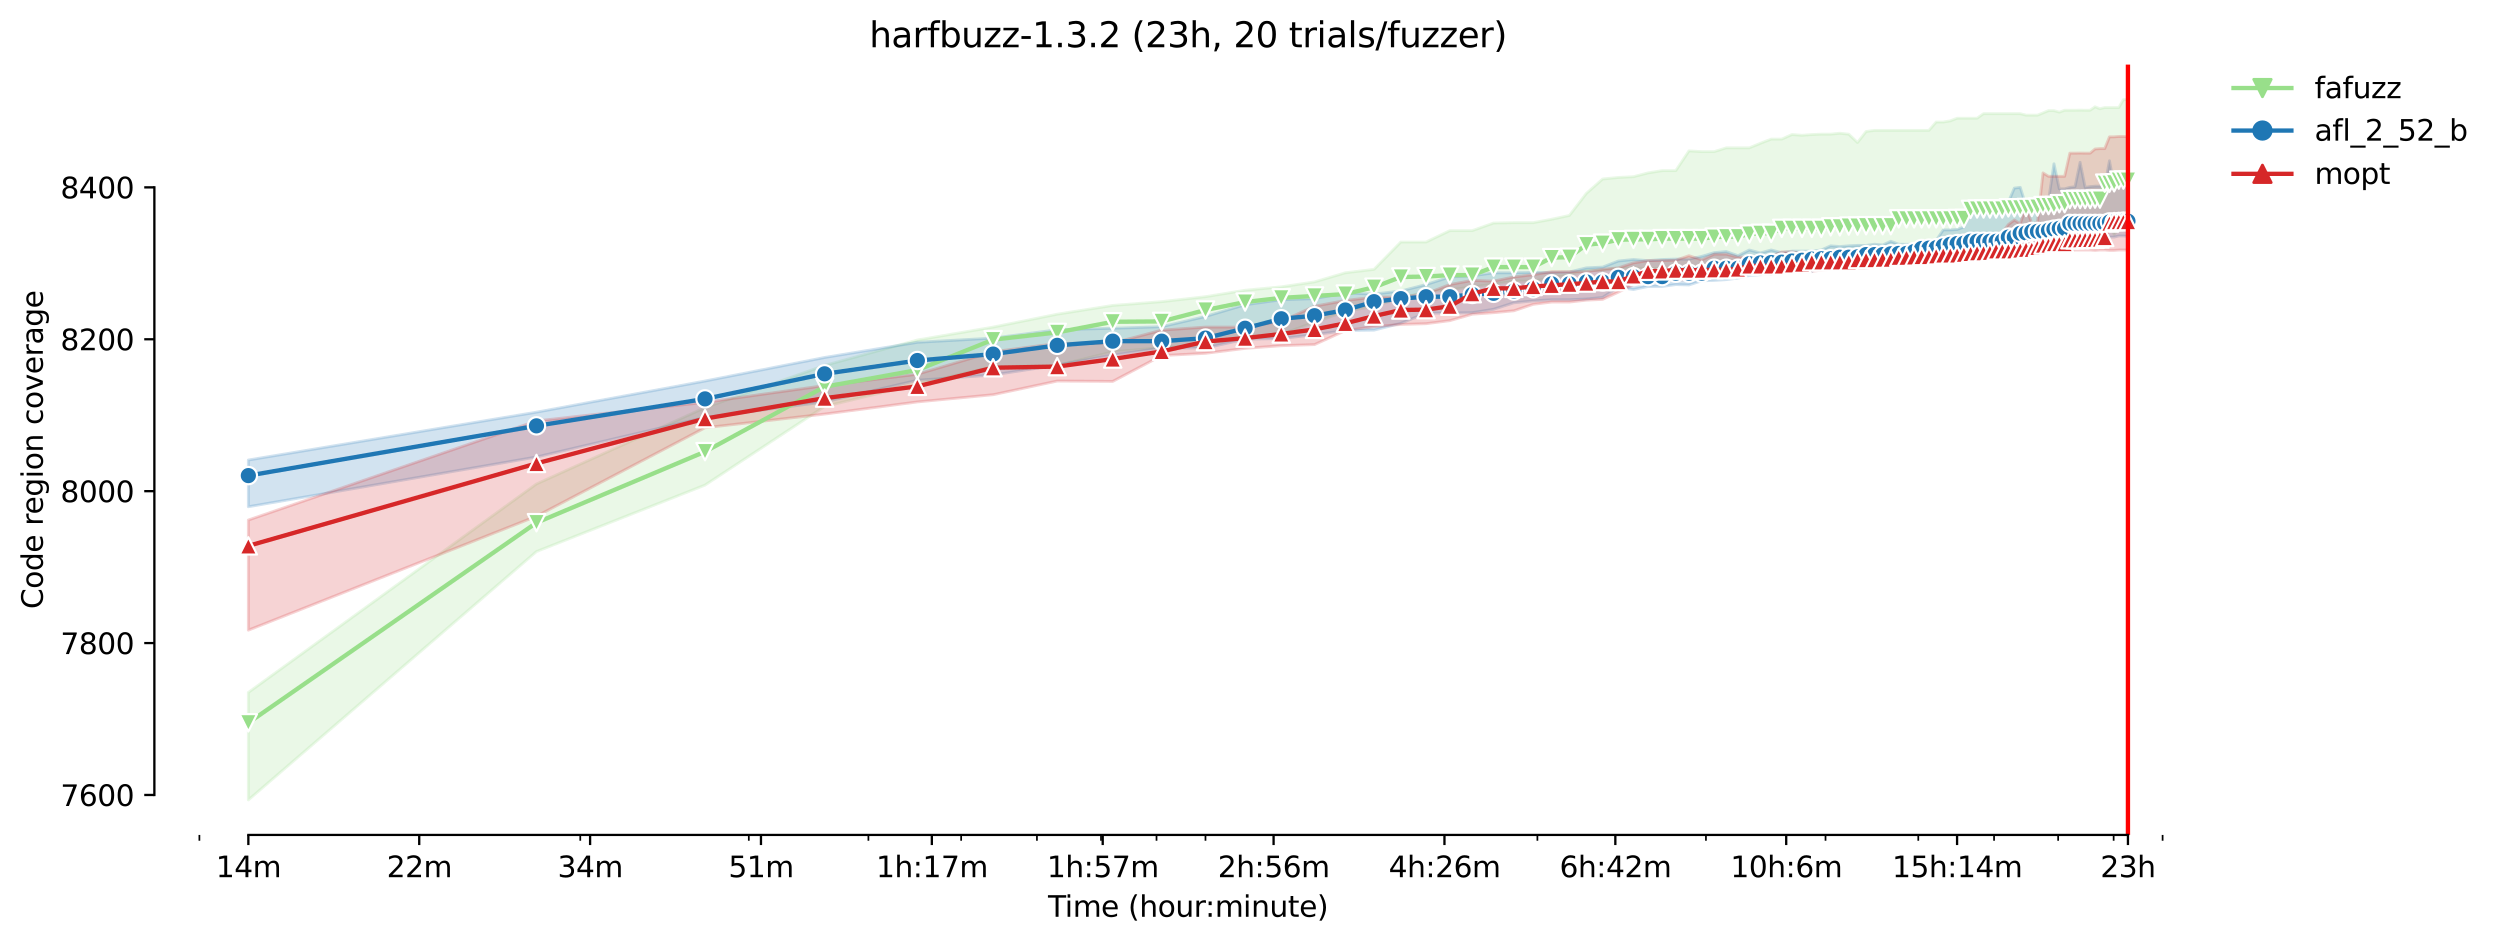 <?xml version="1.0" encoding="utf-8" standalone="no"?>
<!DOCTYPE svg PUBLIC "-//W3C//DTD SVG 1.1//EN"
  "http://www.w3.org/Graphics/SVG/1.1/DTD/svg11.dtd">
<svg height="325.986pt" version="1.1" viewBox="0 0 863.631 325.986" width="863.631pt" xmlns="http://www.w3.org/2000/svg" xmlns:xlink="http://www.w3.org/1999/xlink">
 <defs>
  <style type="text/css">*{stroke-linecap:butt;stroke-linejoin:round;}</style>
 </defs>
 <g id="figure_1">
  <g id="patch_1">
   <path d="M 0 325.986 
L 863.631 325.986 
L 863.631 0 
L 0 0 
z
" style="fill:#ffffff;"/>
  </g>
  <g id="axes_1">
   <g id="patch_2">
    <path d="M 53.328 288.43 
L 767.568 288.43 
L 767.568 22.318 
L 53.328 22.318 
z
" style="fill:#ffffff;"/>
   </g>
   <g id="PolyCollection_1">
    <defs>
     <path d="M 85.794 -86.78 
L 85.794 -49.652 
L 185.326 -135.453 
L 243.55 -158.411 
L 284.859 -185.568 
L 316.902 -193.309 
L 343.082 -199.344 
L 365.218 -199.731 
L 384.392 -204.46 
L 401.305 -205.903 
L 416.435 -206.953 
L 430.121 -209.577 
L 442.615 -210.492 
L 454.109 -214.693 
L 464.751 -218.367 
L 474.658 -220.203 
L 483.925 -223.089 
L 492.631 -225.189 
L 500.838 -225.845 
L 508.602 -226.894 
L 515.968 -227.812 
L 522.974 -228.862 
L 529.654 -228.862 
L 536.037 -230.043 
L 542.148 -230.961 
L 548.01 -232.535 
L 553.642 -232.535 
L 559.061 -233.323 
L 564.284 -233.323 
L 569.323 -233.323 
L 574.191 -233.191 
L 578.899 -233.323 
L 583.458 -233.323 
L 587.877 -234.11 
L 592.164 -234.11 
L 596.326 -234.766 
L 600.371 -234.766 
L 604.306 -234.766 
L 608.135 -234.766 
L 611.865 -235.159 
L 615.501 -235.29 
L 619.046 -236.34 
L 622.507 -236.599 
L 625.885 -236.602 
L 629.187 -236.602 
L 632.414 -237.39 
L 635.57 -237.39 
L 638.658 -237.39 
L 641.681 -237.39 
L 644.642 -238.045 
L 647.543 -238.308 
L 650.387 -239.095 
L 653.175 -239.62 
L 655.91 -239.62 
L 658.594 -240.013 
L 661.229 -240.145 
L 663.817 -240.013 
L 666.358 -240.276 
L 668.855 -240.013 
L 671.31 -240.276 
L 673.724 -240.013 
L 676.097 -240.276 
L 678.432 -240.276 
L 680.73 -241.457 
L 682.991 -241.588 
L 685.217 -241.719 
L 687.41 -241.85 
L 689.569 -243.031 
L 691.696 -243.031 
L 693.793 -243.031 
L 695.859 -243.031 
L 697.896 -243.162 
L 699.904 -243.162 
L 701.885 -245.13 
L 703.839 -245.655 
L 705.766 -245.655 
L 707.668 -244.212 
L 709.545 -245.655 
L 711.398 -245.655 
L 713.227 -245.638 
L 715.033 -245.786 
L 716.817 -246.179 
L 718.579 -246.442 
L 720.32 -246.442 
L 722.04 -246.442 
L 723.739 -246.573 
L 725.418 -246.573 
L 727.078 -246.573 
L 728.72 -248.147 
L 730.342 -244.999 
L 731.947 -247.229 
L 733.533 -247.229 
L 735.103 -247.229 
L 735.103 -291.572 
L 735.103 -291.572 
L 733.533 -291.572 
L 731.947 -288.817 
L 730.342 -288.817 
L 728.72 -288.817 
L 727.078 -288.817 
L 725.418 -288.424 
L 723.739 -289.08 
L 722.04 -287.899 
L 720.32 -287.899 
L 718.579 -287.928 
L 716.817 -287.899 
L 715.033 -287.899 
L 713.227 -287.899 
L 711.398 -287.243 
L 709.545 -287.768 
L 707.668 -287.768 
L 705.766 -286.98 
L 703.839 -286.193 
L 701.885 -286.206 
L 699.904 -286.206 
L 697.896 -286.718 
L 695.859 -286.718 
L 693.793 -286.718 
L 691.696 -286.718 
L 689.569 -286.718 
L 687.41 -286.718 
L 685.217 -286.718 
L 682.991 -285.144 
L 680.73 -285.144 
L 678.432 -285.144 
L 676.097 -285.144 
L 673.724 -284.225 
L 671.31 -283.832 
L 668.855 -283.832 
L 666.358 -280.946 
L 663.817 -280.946 
L 661.229 -280.946 
L 658.594 -280.946 
L 655.91 -280.946 
L 653.175 -280.946 
L 650.387 -280.946 
L 647.543 -280.946 
L 644.642 -280.552 
L 641.681 -276.747 
L 638.658 -279.634 
L 635.57 -279.962 
L 632.414 -279.634 
L 629.187 -279.634 
L 625.885 -279.502 
L 622.507 -279.24 
L 619.046 -279.512 
L 615.501 -277.928 
L 611.865 -277.928 
L 608.135 -276.485 
L 604.306 -274.911 
L 600.371 -274.911 
L 596.326 -274.911 
L 592.164 -273.599 
L 587.877 -273.599 
L 583.458 -273.861 
L 578.899 -267.039 
L 574.191 -267.039 
L 569.323 -266.252 
L 564.284 -264.94 
L 559.061 -264.678 
L 553.642 -264.153 
L 548.01 -259.168 
L 542.148 -251.558 
L 536.037 -250.246 
L 529.654 -249.066 
L 522.974 -249.066 
L 515.968 -248.935 
L 508.602 -246.311 
L 500.838 -246.311 
L 492.631 -242.375 
L 483.925 -242.375 
L 474.658 -232.929 
L 464.751 -231.748 
L 454.109 -228.6 
L 442.615 -226.894 
L 430.121 -225.713 
L 416.435 -223.49 
L 401.305 -221.778 
L 384.392 -220.466 
L 365.218 -217.448 
L 343.082 -212.988 
L 316.902 -208.527 
L 284.859 -199.737 
L 243.55 -185.175 
L 185.326 -158.805 
L 85.794 -86.78 
z
" id="md8442e9e9a" style="stroke:#98df8a;stroke-opacity:0.2;"/>
    </defs>
    <g clip-path="url(#p969de4ba2e)">
     <use style="fill:#98df8a;fill-opacity:0.2;stroke:#98df8a;stroke-opacity:0.2;" x="0" xlink:href="#md8442e9e9a" y="325.986"/>
    </g>
   </g>
   <g id="PolyCollection_2">
    <defs>
     <path d="M 85.794 -167.07 
L 85.794 -150.933 
L 185.326 -168.12 
L 243.55 -181.764 
L 284.859 -187.143 
L 316.902 -194.621 
L 343.082 -196.457 
L 365.218 -199.868 
L 384.392 -203.279 
L 401.305 -205.772 
L 416.435 -205.772 
L 430.121 -208.789 
L 442.615 -209.052 
L 454.109 -210.364 
L 464.751 -211.807 
L 474.658 -211.938 
L 483.925 -214.3 
L 492.631 -217.842 
L 500.838 -217.842 
L 508.602 -217.973 
L 515.968 -219.154 
L 522.974 -221.384 
L 529.654 -222.04 
L 536.037 -222.434 
L 542.148 -222.434 
L 548.01 -222.696 
L 553.642 -223.221 
L 559.061 -226.763 
L 564.284 -225.976 
L 569.323 -227.025 
L 574.191 -227.025 
L 578.899 -227.681 
L 583.458 -227.55 
L 587.877 -228.993 
L 592.164 -229.121 
L 596.326 -229.387 
L 600.371 -229.912 
L 604.306 -230.83 
L 608.135 -231.092 
L 611.865 -231.223 
L 615.501 -231.879 
L 619.046 -232.011 
L 622.507 -232.142 
L 625.885 -232.142 
L 629.187 -234.897 
L 632.414 -235.29 
L 635.57 -235.29 
L 638.658 -235.815 
L 641.681 -235.815 
L 644.642 -235.815 
L 647.543 -236.865 
L 650.387 -236.996 
L 653.175 -236.996 
L 655.91 -237.127 
L 658.594 -237.127 
L 661.229 -236.865 
L 663.817 -239.095 
L 666.358 -239.095 
L 668.855 -239.223 
L 671.31 -239.226 
L 673.724 -239.226 
L 676.097 -239.62 
L 678.432 -240.141 
L 680.73 -240.145 
L 682.991 -240.407 
L 685.217 -240.276 
L 687.41 -240.276 
L 689.569 -240.407 
L 691.696 -240.407 
L 693.793 -240.407 
L 695.859 -240.407 
L 697.896 -241.194 
L 699.904 -241.194 
L 701.885 -241.325 
L 703.839 -241.457 
L 705.766 -241.457 
L 707.668 -241.457 
L 709.545 -241.719 
L 711.398 -241.588 
L 713.227 -241.719 
L 715.033 -241.85 
L 716.817 -242.244 
L 718.579 -242.244 
L 720.32 -242.375 
L 722.04 -242.375 
L 723.739 -242.375 
L 725.418 -244.605 
L 727.078 -244.08 
L 728.72 -244.08 
L 730.342 -244.08 
L 731.947 -244.474 
L 733.533 -244.474 
L 735.103 -244.339 
L 735.103 -262.185 
L 735.103 -262.185 
L 733.533 -261.66 
L 731.947 -261.66 
L 730.342 -261.66 
L 728.72 -270.45 
L 727.078 -261.66 
L 725.418 -261.66 
L 723.739 -261.66 
L 722.04 -261.529 
L 720.32 -261.267 
L 718.579 -269.925 
L 716.817 -261.473 
L 715.033 -261.267 
L 713.227 -260.742 
L 711.398 -260.742 
L 709.545 -269.401 
L 707.668 -256.806 
L 705.766 -256.806 
L 703.839 -256.806 
L 701.885 -256.79 
L 699.904 -254.878 
L 697.896 -261.267 
L 695.859 -261.004 
L 693.793 -256.15 
L 691.696 -256.15 
L 689.569 -255.101 
L 687.41 -254.313 
L 685.217 -254.182 
L 682.991 -254.182 
L 680.73 -253.92 
L 678.432 -247.586 
L 676.097 -246.704 
L 673.724 -246.573 
L 671.31 -246.573 
L 668.855 -242.9 
L 666.358 -242.9 
L 663.817 -242.9 
L 661.229 -241.588 
L 658.594 -241.588 
L 655.91 -241.614 
L 653.175 -242.637 
L 650.387 -241.332 
L 647.543 -241.614 
L 644.642 -241.194 
L 641.681 -241.211 
L 638.658 -241.063 
L 635.57 -240.801 
L 632.414 -241.063 
L 629.187 -239.62 
L 625.885 -239.226 
L 622.507 -239.226 
L 619.046 -239.226 
L 615.501 -238.701 
L 611.865 -239.63 
L 608.135 -238.606 
L 604.306 -239.623 
L 600.371 -237.652 
L 596.326 -239.095 
L 592.164 -238.701 
L 587.877 -237.419 
L 583.458 -236.471 
L 578.899 -236.471 
L 574.191 -236.34 
L 569.323 -235.946 
L 564.284 -236.34 
L 559.061 -235.815 
L 553.642 -233.716 
L 548.01 -233.454 
L 542.148 -232.014 
L 536.037 -231.879 
L 529.654 -231.879 
L 522.974 -231.748 
L 515.968 -231.748 
L 508.602 -230.699 
L 500.838 -230.305 
L 492.631 -227.681 
L 483.925 -225.451 
L 474.658 -224.401 
L 464.751 -224.795 
L 454.109 -222.827 
L 442.615 -222.434 
L 430.121 -220.728 
L 416.435 -216.661 
L 401.305 -213.119 
L 384.392 -212.594 
L 365.218 -212.069 
L 343.082 -209.183 
L 316.902 -207.74 
L 284.859 -202.492 
L 243.55 -194.358 
L 185.326 -183.6 
L 85.794 -167.07 
z
" id="me9db601270" style="stroke:#1f77b4;stroke-opacity:0.2;"/>
    </defs>
    <g clip-path="url(#p969de4ba2e)">
     <use style="fill:#1f77b4;fill-opacity:0.2;stroke:#1f77b4;stroke-opacity:0.2;" x="0" xlink:href="#me9db601270" y="325.986"/>
    </g>
   </g>
   <g id="PolyCollection_3">
    <defs>
     <path d="M 85.794 -146.342 
L 85.794 -108.296 
L 185.326 -147.653 
L 243.55 -178.221 
L 284.859 -182.944 
L 316.902 -187.143 
L 343.082 -189.635 
L 365.218 -194.358 
L 384.392 -194.227 
L 401.305 -203.148 
L 416.435 -203.935 
L 430.121 -205.641 
L 442.615 -206.559 
L 454.109 -206.946 
L 464.751 -211.807 
L 474.658 -213.119 
L 483.925 -213.906 
L 492.631 -214.168 
L 500.838 -215.218 
L 508.602 -217.448 
L 515.968 -217.973 
L 522.974 -218.626 
L 529.654 -220.859 
L 536.037 -221.646 
L 542.148 -221.646 
L 548.01 -222.302 
L 553.642 -222.565 
L 559.061 -225.057 
L 564.284 -227.681 
L 569.323 -228.337 
L 574.191 -228.862 
L 578.899 -229.387 
L 583.458 -229.256 
L 587.877 -230.171 
L 592.164 -230.699 
L 596.326 -231.879 
L 600.371 -231.879 
L 604.306 -231.879 
L 608.135 -231.879 
L 611.865 -231.879 
L 615.501 -231.879 
L 619.046 -232.273 
L 622.507 -232.529 
L 625.885 -232.273 
L 629.187 -232.667 
L 632.414 -232.929 
L 635.57 -233.191 
L 638.658 -233.191 
L 641.681 -233.323 
L 644.642 -233.323 
L 647.543 -233.847 
L 650.387 -234.241 
L 653.175 -234.241 
L 655.91 -234.241 
L 658.594 -235.028 
L 661.229 -235.29 
L 663.817 -236.078 
L 666.358 -236.078 
L 668.855 -236.078 
L 671.31 -236.209 
L 673.724 -236.996 
L 676.097 -236.865 
L 678.432 -237.127 
L 680.73 -237.652 
L 682.991 -237.652 
L 685.217 -237.783 
L 687.41 -237.911 
L 689.569 -237.783 
L 691.696 -237.783 
L 693.793 -237.914 
L 695.859 -238.177 
L 697.896 -238.308 
L 699.904 -238.308 
L 701.885 -238.177 
L 703.839 -238.308 
L 705.766 -238.701 
L 707.668 -239.226 
L 709.545 -239.226 
L 711.398 -239.226 
L 713.227 -239.226 
L 715.033 -239.226 
L 716.817 -239.62 
L 718.579 -239.62 
L 720.32 -239.62 
L 722.04 -239.62 
L 723.739 -239.489 
L 725.418 -239.62 
L 727.078 -239.62 
L 728.72 -239.489 
L 730.342 -239.489 
L 731.947 -239.62 
L 733.533 -239.62 
L 735.103 -239.62 
L 735.103 -278.719 
L 735.103 -278.719 
L 733.533 -278.847 
L 731.947 -278.847 
L 730.342 -278.715 
L 728.72 -278.715 
L 727.078 -274.648 
L 725.418 -274.648 
L 723.739 -274.517 
L 722.04 -273.074 
L 720.32 -273.074 
L 718.579 -273.107 
L 716.817 -273.074 
L 715.033 -273.074 
L 713.227 -265.071 
L 711.398 -265.071 
L 709.545 -265.071 
L 707.668 -265.071 
L 705.766 -266.252 
L 703.839 -249.066 
L 701.885 -248.672 
L 699.904 -254.707 
L 697.896 -248.672 
L 695.859 -249.984 
L 693.793 -248.41 
L 691.696 -245.523 
L 689.569 -245.327 
L 687.41 -244.366 
L 685.217 -245.261 
L 682.991 -244.868 
L 680.73 -244.868 
L 678.432 -244.868 
L 676.097 -243.162 
L 673.724 -243.26 
L 671.31 -243.162 
L 668.855 -243.26 
L 666.358 -239.095 
L 663.817 -239.095 
L 661.229 -239.095 
L 658.594 -239.095 
L 655.91 -239.095 
L 653.175 -238.967 
L 650.387 -238.964 
L 647.543 -238.964 
L 644.642 -238.452 
L 641.681 -238.439 
L 638.658 -238.439 
L 635.57 -238.452 
L 632.414 -238.439 
L 629.187 -238.439 
L 625.885 -238.452 
L 622.507 -238.452 
L 619.046 -238.964 
L 615.501 -238.964 
L 611.865 -237.39 
L 608.135 -237.39 
L 604.306 -237.127 
L 600.371 -237.127 
L 596.326 -238.177 
L 592.164 -238.177 
L 587.877 -236.209 
L 583.458 -237.652 
L 578.899 -236.078 
L 574.191 -235.95 
L 569.323 -235.946 
L 564.284 -235.159 
L 559.061 -233.454 
L 553.642 -232.929 
L 548.01 -232.142 
L 542.148 -232.142 
L 536.037 -232.142 
L 529.654 -231.092 
L 522.974 -230.305 
L 515.968 -228.862 
L 508.602 -229.124 
L 500.838 -227.681 
L 492.631 -224.533 
L 483.925 -223.352 
L 474.658 -223.352 
L 464.751 -222.171 
L 454.109 -220.203 
L 442.615 -214.956 
L 430.121 -212.988 
L 416.435 -212.988 
L 401.305 -211.938 
L 384.392 -207.477 
L 365.218 -207.35 
L 343.082 -204.46 
L 316.902 -196.72 
L 284.859 -192.784 
L 243.55 -187.011 
L 185.326 -180.583 
L 85.794 -146.342 
z
" id="m1dbe07eb5a" style="stroke:#d62728;stroke-opacity:0.2;"/>
    </defs>
    <g clip-path="url(#p969de4ba2e)">
     <use style="fill:#d62728;fill-opacity:0.2;stroke:#d62728;stroke-opacity:0.2;" x="0" xlink:href="#m1dbe07eb5a" y="325.986"/>
    </g>
   </g>
   <g id="matplotlib.axis_1">
    <g id="xtick_1">
     <g id="line2d_1">
      <defs>
       <path d="M 0 0 
L 0 3.5 
" id="me8c5465435" style="stroke:#000000;stroke-width:0.8;"/>
      </defs>
      <g>
       <use style="stroke:#000000;stroke-width:0.8;" x="85.794" xlink:href="#me8c5465435" y="288.43"/>
      </g>
     </g>
     <g id="text_1">
      <!-- 14m -->
      <g transform="translate(74.561 303.029)scale(0.1 -0.1)">
       <defs>
        <path d="M 794 531 
L 1825 531 
L 1825 4091 
L 703 3866 
L 703 4441 
L 1819 4666 
L 2450 4666 
L 2450 531 
L 3481 531 
L 3481 0 
L 794 0 
L 794 531 
z
" id="DejaVuSans-31" transform="scale(0.016)"/>
        <path d="M 2419 4116 
L 825 1625 
L 2419 1625 
L 2419 4116 
z
M 2253 4666 
L 3047 4666 
L 3047 1625 
L 3713 1625 
L 3713 1100 
L 3047 1100 
L 3047 0 
L 2419 0 
L 2419 1100 
L 313 1100 
L 313 1709 
L 2253 4666 
z
" id="DejaVuSans-34" transform="scale(0.016)"/>
        <path d="M 3328 2828 
Q 3544 3216 3844 3400 
Q 4144 3584 4550 3584 
Q 5097 3584 5394 3201 
Q 5691 2819 5691 2113 
L 5691 0 
L 5113 0 
L 5113 2094 
Q 5113 2597 4934 2840 
Q 4756 3084 4391 3084 
Q 3944 3084 3684 2787 
Q 3425 2491 3425 1978 
L 3425 0 
L 2847 0 
L 2847 2094 
Q 2847 2600 2669 2842 
Q 2491 3084 2119 3084 
Q 1678 3084 1418 2786 
Q 1159 2488 1159 1978 
L 1159 0 
L 581 0 
L 581 3500 
L 1159 3500 
L 1159 2956 
Q 1356 3278 1631 3431 
Q 1906 3584 2284 3584 
Q 2666 3584 2933 3390 
Q 3200 3197 3328 2828 
z
" id="DejaVuSans-6d" transform="scale(0.016)"/>
       </defs>
       <use xlink:href="#DejaVuSans-31"/>
       <use x="63.623" xlink:href="#DejaVuSans-34"/>
       <use x="127.246" xlink:href="#DejaVuSans-6d"/>
      </g>
     </g>
    </g>
    <g id="xtick_2">
     <g id="line2d_2">
      <g>
       <use style="stroke:#000000;stroke-width:0.8;" x="144.822" xlink:href="#me8c5465435" y="288.43"/>
      </g>
     </g>
     <g id="text_2">
      <!-- 22m -->
      <g transform="translate(133.589 303.029)scale(0.1 -0.1)">
       <defs>
        <path d="M 1228 531 
L 3431 531 
L 3431 0 
L 469 0 
L 469 531 
Q 828 903 1448 1529 
Q 2069 2156 2228 2338 
Q 2531 2678 2651 2914 
Q 2772 3150 2772 3378 
Q 2772 3750 2511 3984 
Q 2250 4219 1831 4219 
Q 1534 4219 1204 4116 
Q 875 4013 500 3803 
L 500 4441 
Q 881 4594 1212 4672 
Q 1544 4750 1819 4750 
Q 2544 4750 2975 4387 
Q 3406 4025 3406 3419 
Q 3406 3131 3298 2873 
Q 3191 2616 2906 2266 
Q 2828 2175 2409 1742 
Q 1991 1309 1228 531 
z
" id="DejaVuSans-32" transform="scale(0.016)"/>
       </defs>
       <use xlink:href="#DejaVuSans-32"/>
       <use x="63.623" xlink:href="#DejaVuSans-32"/>
       <use x="127.246" xlink:href="#DejaVuSans-6d"/>
      </g>
     </g>
    </g>
    <g id="xtick_3">
     <g id="line2d_3">
      <g>
       <use style="stroke:#000000;stroke-width:0.8;" x="203.85" xlink:href="#me8c5465435" y="288.43"/>
      </g>
     </g>
     <g id="text_3">
      <!-- 34m -->
      <g transform="translate(192.617 303.029)scale(0.1 -0.1)">
       <defs>
        <path d="M 2597 2516 
Q 3050 2419 3304 2112 
Q 3559 1806 3559 1356 
Q 3559 666 3084 287 
Q 2609 -91 1734 -91 
Q 1441 -91 1130 -33 
Q 819 25 488 141 
L 488 750 
Q 750 597 1062 519 
Q 1375 441 1716 441 
Q 2309 441 2620 675 
Q 2931 909 2931 1356 
Q 2931 1769 2642 2001 
Q 2353 2234 1838 2234 
L 1294 2234 
L 1294 2753 
L 1863 2753 
Q 2328 2753 2575 2939 
Q 2822 3125 2822 3475 
Q 2822 3834 2567 4026 
Q 2313 4219 1838 4219 
Q 1578 4219 1281 4162 
Q 984 4106 628 3988 
L 628 4550 
Q 988 4650 1302 4700 
Q 1616 4750 1894 4750 
Q 2613 4750 3031 4423 
Q 3450 4097 3450 3541 
Q 3450 3153 3228 2886 
Q 3006 2619 2597 2516 
z
" id="DejaVuSans-33" transform="scale(0.016)"/>
       </defs>
       <use xlink:href="#DejaVuSans-33"/>
       <use x="63.623" xlink:href="#DejaVuSans-34"/>
       <use x="127.246" xlink:href="#DejaVuSans-6d"/>
      </g>
     </g>
    </g>
    <g id="xtick_4">
     <g id="line2d_4">
      <g>
       <use style="stroke:#000000;stroke-width:0.8;" x="262.878" xlink:href="#me8c5465435" y="288.43"/>
      </g>
     </g>
     <g id="text_4">
      <!-- 51m -->
      <g transform="translate(251.646 303.029)scale(0.1 -0.1)">
       <defs>
        <path d="M 691 4666 
L 3169 4666 
L 3169 4134 
L 1269 4134 
L 1269 2991 
Q 1406 3038 1543 3061 
Q 1681 3084 1819 3084 
Q 2600 3084 3056 2656 
Q 3513 2228 3513 1497 
Q 3513 744 3044 326 
Q 2575 -91 1722 -91 
Q 1428 -91 1123 -41 
Q 819 9 494 109 
L 494 744 
Q 775 591 1075 516 
Q 1375 441 1709 441 
Q 2250 441 2565 725 
Q 2881 1009 2881 1497 
Q 2881 1984 2565 2268 
Q 2250 2553 1709 2553 
Q 1456 2553 1204 2497 
Q 953 2441 691 2322 
L 691 4666 
z
" id="DejaVuSans-35" transform="scale(0.016)"/>
       </defs>
       <use xlink:href="#DejaVuSans-35"/>
       <use x="63.623" xlink:href="#DejaVuSans-31"/>
       <use x="127.246" xlink:href="#DejaVuSans-6d"/>
      </g>
     </g>
    </g>
    <g id="xtick_5">
     <g id="line2d_5">
      <g>
       <use style="stroke:#000000;stroke-width:0.8;" x="321.907" xlink:href="#me8c5465435" y="288.43"/>
      </g>
     </g>
     <g id="text_5">
      <!-- 1h:17m -->
      <g transform="translate(302.639 303.029)scale(0.1 -0.1)">
       <defs>
        <path d="M 3513 2113 
L 3513 0 
L 2938 0 
L 2938 2094 
Q 2938 2591 2744 2837 
Q 2550 3084 2163 3084 
Q 1697 3084 1428 2787 
Q 1159 2491 1159 1978 
L 1159 0 
L 581 0 
L 581 4863 
L 1159 4863 
L 1159 2956 
Q 1366 3272 1645 3428 
Q 1925 3584 2291 3584 
Q 2894 3584 3203 3211 
Q 3513 2838 3513 2113 
z
" id="DejaVuSans-68" transform="scale(0.016)"/>
        <path d="M 750 794 
L 1409 794 
L 1409 0 
L 750 0 
L 750 794 
z
M 750 3309 
L 1409 3309 
L 1409 2516 
L 750 2516 
L 750 3309 
z
" id="DejaVuSans-3a" transform="scale(0.016)"/>
        <path d="M 525 4666 
L 3525 4666 
L 3525 4397 
L 1831 0 
L 1172 0 
L 2766 4134 
L 525 4134 
L 525 4666 
z
" id="DejaVuSans-37" transform="scale(0.016)"/>
       </defs>
       <use xlink:href="#DejaVuSans-31"/>
       <use x="63.623" xlink:href="#DejaVuSans-68"/>
       <use x="127.002" xlink:href="#DejaVuSans-3a"/>
       <use x="160.693" xlink:href="#DejaVuSans-31"/>
       <use x="224.316" xlink:href="#DejaVuSans-37"/>
       <use x="287.939" xlink:href="#DejaVuSans-6d"/>
      </g>
     </g>
    </g>
    <g id="xtick_6">
     <g id="line2d_6">
      <g>
       <use style="stroke:#000000;stroke-width:0.8;" x="380.935" xlink:href="#me8c5465435" y="288.43"/>
      </g>
     </g>
     <g id="text_6">
      <!-- 1h:57m -->
      <g transform="translate(361.668 303.029)scale(0.1 -0.1)">
       <use xlink:href="#DejaVuSans-31"/>
       <use x="63.623" xlink:href="#DejaVuSans-68"/>
       <use x="127.002" xlink:href="#DejaVuSans-3a"/>
       <use x="160.693" xlink:href="#DejaVuSans-35"/>
       <use x="224.316" xlink:href="#DejaVuSans-37"/>
       <use x="287.939" xlink:href="#DejaVuSans-6d"/>
      </g>
     </g>
    </g>
    <g id="xtick_7">
     <g id="line2d_7">
      <g>
       <use style="stroke:#000000;stroke-width:0.8;" x="439.963" xlink:href="#me8c5465435" y="288.43"/>
      </g>
     </g>
     <g id="text_7">
      <!-- 2h:56m -->
      <g transform="translate(420.696 303.029)scale(0.1 -0.1)">
       <defs>
        <path d="M 2113 2584 
Q 1688 2584 1439 2293 
Q 1191 2003 1191 1497 
Q 1191 994 1439 701 
Q 1688 409 2113 409 
Q 2538 409 2786 701 
Q 3034 994 3034 1497 
Q 3034 2003 2786 2293 
Q 2538 2584 2113 2584 
z
M 3366 4563 
L 3366 3988 
Q 3128 4100 2886 4159 
Q 2644 4219 2406 4219 
Q 1781 4219 1451 3797 
Q 1122 3375 1075 2522 
Q 1259 2794 1537 2939 
Q 1816 3084 2150 3084 
Q 2853 3084 3261 2657 
Q 3669 2231 3669 1497 
Q 3669 778 3244 343 
Q 2819 -91 2113 -91 
Q 1303 -91 875 529 
Q 447 1150 447 2328 
Q 447 3434 972 4092 
Q 1497 4750 2381 4750 
Q 2619 4750 2861 4703 
Q 3103 4656 3366 4563 
z
" id="DejaVuSans-36" transform="scale(0.016)"/>
       </defs>
       <use xlink:href="#DejaVuSans-32"/>
       <use x="63.623" xlink:href="#DejaVuSans-68"/>
       <use x="127.002" xlink:href="#DejaVuSans-3a"/>
       <use x="160.693" xlink:href="#DejaVuSans-35"/>
       <use x="224.316" xlink:href="#DejaVuSans-36"/>
       <use x="287.939" xlink:href="#DejaVuSans-6d"/>
      </g>
     </g>
    </g>
    <g id="xtick_8">
     <g id="line2d_8">
      <g>
       <use style="stroke:#000000;stroke-width:0.8;" x="498.991" xlink:href="#me8c5465435" y="288.43"/>
      </g>
     </g>
     <g id="text_8">
      <!-- 4h:26m -->
      <g transform="translate(479.724 303.029)scale(0.1 -0.1)">
       <use xlink:href="#DejaVuSans-34"/>
       <use x="63.623" xlink:href="#DejaVuSans-68"/>
       <use x="127.002" xlink:href="#DejaVuSans-3a"/>
       <use x="160.693" xlink:href="#DejaVuSans-32"/>
       <use x="224.316" xlink:href="#DejaVuSans-36"/>
       <use x="287.939" xlink:href="#DejaVuSans-6d"/>
      </g>
     </g>
    </g>
    <g id="xtick_9">
     <g id="line2d_9">
      <g>
       <use style="stroke:#000000;stroke-width:0.8;" x="558.02" xlink:href="#me8c5465435" y="288.43"/>
      </g>
     </g>
     <g id="text_9">
      <!-- 6h:42m -->
      <g transform="translate(538.752 303.029)scale(0.1 -0.1)">
       <use xlink:href="#DejaVuSans-36"/>
       <use x="63.623" xlink:href="#DejaVuSans-68"/>
       <use x="127.002" xlink:href="#DejaVuSans-3a"/>
       <use x="160.693" xlink:href="#DejaVuSans-34"/>
       <use x="224.316" xlink:href="#DejaVuSans-32"/>
       <use x="287.939" xlink:href="#DejaVuSans-6d"/>
      </g>
     </g>
    </g>
    <g id="xtick_10">
     <g id="line2d_10">
      <g>
       <use style="stroke:#000000;stroke-width:0.8;" x="617.048" xlink:href="#me8c5465435" y="288.43"/>
      </g>
     </g>
     <g id="text_10">
      <!-- 10h:6m -->
      <g transform="translate(597.781 303.029)scale(0.1 -0.1)">
       <defs>
        <path d="M 2034 4250 
Q 1547 4250 1301 3770 
Q 1056 3291 1056 2328 
Q 1056 1369 1301 889 
Q 1547 409 2034 409 
Q 2525 409 2770 889 
Q 3016 1369 3016 2328 
Q 3016 3291 2770 3770 
Q 2525 4250 2034 4250 
z
M 2034 4750 
Q 2819 4750 3233 4129 
Q 3647 3509 3647 2328 
Q 3647 1150 3233 529 
Q 2819 -91 2034 -91 
Q 1250 -91 836 529 
Q 422 1150 422 2328 
Q 422 3509 836 4129 
Q 1250 4750 2034 4750 
z
" id="DejaVuSans-30" transform="scale(0.016)"/>
       </defs>
       <use xlink:href="#DejaVuSans-31"/>
       <use x="63.623" xlink:href="#DejaVuSans-30"/>
       <use x="127.246" xlink:href="#DejaVuSans-68"/>
       <use x="190.625" xlink:href="#DejaVuSans-3a"/>
       <use x="224.316" xlink:href="#DejaVuSans-36"/>
       <use x="287.939" xlink:href="#DejaVuSans-6d"/>
      </g>
     </g>
    </g>
    <g id="xtick_11">
     <g id="line2d_11">
      <g>
       <use style="stroke:#000000;stroke-width:0.8;" x="676.076" xlink:href="#me8c5465435" y="288.43"/>
      </g>
     </g>
     <g id="text_11">
      <!-- 15h:14m -->
      <g transform="translate(653.628 303.029)scale(0.1 -0.1)">
       <use xlink:href="#DejaVuSans-31"/>
       <use x="63.623" xlink:href="#DejaVuSans-35"/>
       <use x="127.246" xlink:href="#DejaVuSans-68"/>
       <use x="190.625" xlink:href="#DejaVuSans-3a"/>
       <use x="224.316" xlink:href="#DejaVuSans-31"/>
       <use x="287.939" xlink:href="#DejaVuSans-34"/>
       <use x="351.562" xlink:href="#DejaVuSans-6d"/>
      </g>
     </g>
    </g>
    <g id="xtick_12">
     <g id="line2d_12">
      <g>
       <use style="stroke:#000000;stroke-width:0.8;" x="735.104" xlink:href="#me8c5465435" y="288.43"/>
      </g>
     </g>
     <g id="text_12">
      <!-- 23h -->
      <g transform="translate(725.573 303.029)scale(0.1 -0.1)">
       <use xlink:href="#DejaVuSans-32"/>
       <use x="63.623" xlink:href="#DejaVuSans-33"/>
       <use x="127.246" xlink:href="#DejaVuSans-68"/>
      </g>
     </g>
    </g>
    <g id="xtick_13">
     <g id="line2d_13">
      <defs>
       <path d="M 0 0 
L 0 2 
" id="m3218674ab8" style="stroke:#000000;stroke-width:0.6;"/>
      </defs>
      <g>
       <use style="stroke:#000000;stroke-width:0.6;" x="68.88" xlink:href="#m3218674ab8" y="288.43"/>
      </g>
     </g>
    </g>
    <g id="xtick_14">
     <g id="line2d_14">
      <g>
       <use style="stroke:#000000;stroke-width:0.6;" x="200.456" xlink:href="#m3218674ab8" y="288.43"/>
      </g>
     </g>
    </g>
    <g id="xtick_15">
     <g id="line2d_15">
      <g>
       <use style="stroke:#000000;stroke-width:0.6;" x="258.679" xlink:href="#m3218674ab8" y="288.43"/>
      </g>
     </g>
    </g>
    <g id="xtick_16">
     <g id="line2d_16">
      <g>
       <use style="stroke:#000000;stroke-width:0.6;" x="299.989" xlink:href="#m3218674ab8" y="288.43"/>
      </g>
     </g>
    </g>
    <g id="xtick_17">
     <g id="line2d_17">
      <g>
       <use style="stroke:#000000;stroke-width:0.6;" x="332.031" xlink:href="#m3218674ab8" y="288.43"/>
      </g>
     </g>
    </g>
    <g id="xtick_18">
     <g id="line2d_18">
      <g>
       <use style="stroke:#000000;stroke-width:0.6;" x="358.212" xlink:href="#m3218674ab8" y="288.43"/>
      </g>
     </g>
    </g>
    <g id="xtick_19">
     <g id="line2d_19">
      <g>
       <use style="stroke:#000000;stroke-width:0.6;" x="380.347" xlink:href="#m3218674ab8" y="288.43"/>
      </g>
     </g>
    </g>
    <g id="xtick_20">
     <g id="line2d_20">
      <g>
       <use style="stroke:#000000;stroke-width:0.6;" x="399.522" xlink:href="#m3218674ab8" y="288.43"/>
      </g>
     </g>
    </g>
    <g id="xtick_21">
     <g id="line2d_21">
      <g>
       <use style="stroke:#000000;stroke-width:0.6;" x="416.435" xlink:href="#m3218674ab8" y="288.43"/>
      </g>
     </g>
    </g>
    <g id="xtick_22">
     <g id="line2d_22">
      <g>
       <use style="stroke:#000000;stroke-width:0.6;" x="531.097" xlink:href="#m3218674ab8" y="288.43"/>
      </g>
     </g>
    </g>
    <g id="xtick_23">
     <g id="line2d_23">
      <g>
       <use style="stroke:#000000;stroke-width:0.6;" x="589.32" xlink:href="#m3218674ab8" y="288.43"/>
      </g>
     </g>
    </g>
    <g id="xtick_24">
     <g id="line2d_24">
      <g>
       <use style="stroke:#000000;stroke-width:0.6;" x="630.63" xlink:href="#m3218674ab8" y="288.43"/>
      </g>
     </g>
    </g>
    <g id="xtick_25">
     <g id="line2d_25">
      <g>
       <use style="stroke:#000000;stroke-width:0.6;" x="662.672" xlink:href="#m3218674ab8" y="288.43"/>
      </g>
     </g>
    </g>
    <g id="xtick_26">
     <g id="line2d_26">
      <g>
       <use style="stroke:#000000;stroke-width:0.6;" x="688.853" xlink:href="#m3218674ab8" y="288.43"/>
      </g>
     </g>
    </g>
    <g id="xtick_27">
     <g id="line2d_27">
      <g>
       <use style="stroke:#000000;stroke-width:0.6;" x="710.988" xlink:href="#m3218674ab8" y="288.43"/>
      </g>
     </g>
    </g>
    <g id="xtick_28">
     <g id="line2d_28">
      <g>
       <use style="stroke:#000000;stroke-width:0.6;" x="730.163" xlink:href="#m3218674ab8" y="288.43"/>
      </g>
     </g>
    </g>
    <g id="xtick_29">
     <g id="line2d_29">
      <g>
       <use style="stroke:#000000;stroke-width:0.6;" x="747.076" xlink:href="#m3218674ab8" y="288.43"/>
      </g>
     </g>
    </g>
    <g id="text_13">
     <!-- Time (hour:minute) -->
     <g transform="translate(362.041 316.707)scale(0.1 -0.1)">
      <defs>
       <path d="M -19 4666 
L 3928 4666 
L 3928 4134 
L 2272 4134 
L 2272 0 
L 1638 0 
L 1638 4134 
L -19 4134 
L -19 4666 
z
" id="DejaVuSans-54" transform="scale(0.016)"/>
       <path d="M 603 3500 
L 1178 3500 
L 1178 0 
L 603 0 
L 603 3500 
z
M 603 4863 
L 1178 4863 
L 1178 4134 
L 603 4134 
L 603 4863 
z
" id="DejaVuSans-69" transform="scale(0.016)"/>
       <path d="M 3597 1894 
L 3597 1613 
L 953 1613 
Q 991 1019 1311 708 
Q 1631 397 2203 397 
Q 2534 397 2845 478 
Q 3156 559 3463 722 
L 3463 178 
Q 3153 47 2828 -22 
Q 2503 -91 2169 -91 
Q 1331 -91 842 396 
Q 353 884 353 1716 
Q 353 2575 817 3079 
Q 1281 3584 2069 3584 
Q 2775 3584 3186 3129 
Q 3597 2675 3597 1894 
z
M 3022 2063 
Q 3016 2534 2758 2815 
Q 2500 3097 2075 3097 
Q 1594 3097 1305 2825 
Q 1016 2553 972 2059 
L 3022 2063 
z
" id="DejaVuSans-65" transform="scale(0.016)"/>
       <path id="DejaVuSans-20" transform="scale(0.016)"/>
       <path d="M 1984 4856 
Q 1566 4138 1362 3434 
Q 1159 2731 1159 2009 
Q 1159 1288 1364 580 
Q 1569 -128 1984 -844 
L 1484 -844 
Q 1016 -109 783 600 
Q 550 1309 550 2009 
Q 550 2706 781 3412 
Q 1013 4119 1484 4856 
L 1984 4856 
z
" id="DejaVuSans-28" transform="scale(0.016)"/>
       <path d="M 1959 3097 
Q 1497 3097 1228 2736 
Q 959 2375 959 1747 
Q 959 1119 1226 758 
Q 1494 397 1959 397 
Q 2419 397 2687 759 
Q 2956 1122 2956 1747 
Q 2956 2369 2687 2733 
Q 2419 3097 1959 3097 
z
M 1959 3584 
Q 2709 3584 3137 3096 
Q 3566 2609 3566 1747 
Q 3566 888 3137 398 
Q 2709 -91 1959 -91 
Q 1206 -91 779 398 
Q 353 888 353 1747 
Q 353 2609 779 3096 
Q 1206 3584 1959 3584 
z
" id="DejaVuSans-6f" transform="scale(0.016)"/>
       <path d="M 544 1381 
L 544 3500 
L 1119 3500 
L 1119 1403 
Q 1119 906 1312 657 
Q 1506 409 1894 409 
Q 2359 409 2629 706 
Q 2900 1003 2900 1516 
L 2900 3500 
L 3475 3500 
L 3475 0 
L 2900 0 
L 2900 538 
Q 2691 219 2414 64 
Q 2138 -91 1772 -91 
Q 1169 -91 856 284 
Q 544 659 544 1381 
z
M 1991 3584 
L 1991 3584 
z
" id="DejaVuSans-75" transform="scale(0.016)"/>
       <path d="M 2631 2963 
Q 2534 3019 2420 3045 
Q 2306 3072 2169 3072 
Q 1681 3072 1420 2755 
Q 1159 2438 1159 1844 
L 1159 0 
L 581 0 
L 581 3500 
L 1159 3500 
L 1159 2956 
Q 1341 3275 1631 3429 
Q 1922 3584 2338 3584 
Q 2397 3584 2469 3576 
Q 2541 3569 2628 3553 
L 2631 2963 
z
" id="DejaVuSans-72" transform="scale(0.016)"/>
       <path d="M 3513 2113 
L 3513 0 
L 2938 0 
L 2938 2094 
Q 2938 2591 2744 2837 
Q 2550 3084 2163 3084 
Q 1697 3084 1428 2787 
Q 1159 2491 1159 1978 
L 1159 0 
L 581 0 
L 581 3500 
L 1159 3500 
L 1159 2956 
Q 1366 3272 1645 3428 
Q 1925 3584 2291 3584 
Q 2894 3584 3203 3211 
Q 3513 2838 3513 2113 
z
" id="DejaVuSans-6e" transform="scale(0.016)"/>
       <path d="M 1172 4494 
L 1172 3500 
L 2356 3500 
L 2356 3053 
L 1172 3053 
L 1172 1153 
Q 1172 725 1289 603 
Q 1406 481 1766 481 
L 2356 481 
L 2356 0 
L 1766 0 
Q 1100 0 847 248 
Q 594 497 594 1153 
L 594 3053 
L 172 3053 
L 172 3500 
L 594 3500 
L 594 4494 
L 1172 4494 
z
" id="DejaVuSans-74" transform="scale(0.016)"/>
       <path d="M 513 4856 
L 1013 4856 
Q 1481 4119 1714 3412 
Q 1947 2706 1947 2009 
Q 1947 1309 1714 600 
Q 1481 -109 1013 -844 
L 513 -844 
Q 928 -128 1133 580 
Q 1338 1288 1338 2009 
Q 1338 2731 1133 3434 
Q 928 4138 513 4856 
z
" id="DejaVuSans-29" transform="scale(0.016)"/>
      </defs>
      <use xlink:href="#DejaVuSans-54"/>
      <use x="57.959" xlink:href="#DejaVuSans-69"/>
      <use x="85.742" xlink:href="#DejaVuSans-6d"/>
      <use x="183.154" xlink:href="#DejaVuSans-65"/>
      <use x="244.678" xlink:href="#DejaVuSans-20"/>
      <use x="276.465" xlink:href="#DejaVuSans-28"/>
      <use x="315.479" xlink:href="#DejaVuSans-68"/>
      <use x="378.857" xlink:href="#DejaVuSans-6f"/>
      <use x="440.039" xlink:href="#DejaVuSans-75"/>
      <use x="503.418" xlink:href="#DejaVuSans-72"/>
      <use x="542.781" xlink:href="#DejaVuSans-3a"/>
      <use x="576.473" xlink:href="#DejaVuSans-6d"/>
      <use x="673.885" xlink:href="#DejaVuSans-69"/>
      <use x="701.668" xlink:href="#DejaVuSans-6e"/>
      <use x="765.047" xlink:href="#DejaVuSans-75"/>
      <use x="828.426" xlink:href="#DejaVuSans-74"/>
      <use x="867.635" xlink:href="#DejaVuSans-65"/>
      <use x="929.158" xlink:href="#DejaVuSans-29"/>
     </g>
    </g>
   </g>
   <g id="matplotlib.axis_2">
    <g id="ytick_1">
     <g id="line2d_30">
      <defs>
       <path d="M 0 0 
L -3.5 0 
" id="m941ca2049d" style="stroke:#000000;stroke-width:0.8;"/>
      </defs>
      <g>
       <use style="stroke:#000000;stroke-width:0.8;" x="53.328" xlink:href="#m941ca2049d" y="274.629"/>
      </g>
     </g>
     <g id="text_14">
      <!-- 7600 -->
      <g transform="translate(20.878 278.428)scale(0.1 -0.1)">
       <use xlink:href="#DejaVuSans-37"/>
       <use x="63.623" xlink:href="#DejaVuSans-36"/>
       <use x="127.246" xlink:href="#DejaVuSans-30"/>
       <use x="190.869" xlink:href="#DejaVuSans-30"/>
      </g>
     </g>
    </g>
    <g id="ytick_2">
     <g id="line2d_31">
      <g>
       <use style="stroke:#000000;stroke-width:0.8;" x="53.328" xlink:href="#m941ca2049d" y="222.151"/>
      </g>
     </g>
     <g id="text_15">
      <!-- 7800 -->
      <g transform="translate(20.878 225.951)scale(0.1 -0.1)">
       <defs>
        <path d="M 2034 2216 
Q 1584 2216 1326 1975 
Q 1069 1734 1069 1313 
Q 1069 891 1326 650 
Q 1584 409 2034 409 
Q 2484 409 2743 651 
Q 3003 894 3003 1313 
Q 3003 1734 2745 1975 
Q 2488 2216 2034 2216 
z
M 1403 2484 
Q 997 2584 770 2862 
Q 544 3141 544 3541 
Q 544 4100 942 4425 
Q 1341 4750 2034 4750 
Q 2731 4750 3128 4425 
Q 3525 4100 3525 3541 
Q 3525 3141 3298 2862 
Q 3072 2584 2669 2484 
Q 3125 2378 3379 2068 
Q 3634 1759 3634 1313 
Q 3634 634 3220 271 
Q 2806 -91 2034 -91 
Q 1263 -91 848 271 
Q 434 634 434 1313 
Q 434 1759 690 2068 
Q 947 2378 1403 2484 
z
M 1172 3481 
Q 1172 3119 1398 2916 
Q 1625 2713 2034 2713 
Q 2441 2713 2670 2916 
Q 2900 3119 2900 3481 
Q 2900 3844 2670 4047 
Q 2441 4250 2034 4250 
Q 1625 4250 1398 4047 
Q 1172 3844 1172 3481 
z
" id="DejaVuSans-38" transform="scale(0.016)"/>
       </defs>
       <use xlink:href="#DejaVuSans-37"/>
       <use x="63.623" xlink:href="#DejaVuSans-38"/>
       <use x="127.246" xlink:href="#DejaVuSans-30"/>
       <use x="190.869" xlink:href="#DejaVuSans-30"/>
      </g>
     </g>
    </g>
    <g id="ytick_3">
     <g id="line2d_32">
      <g>
       <use style="stroke:#000000;stroke-width:0.8;" x="53.328" xlink:href="#m941ca2049d" y="169.674"/>
      </g>
     </g>
     <g id="text_16">
      <!-- 8000 -->
      <g transform="translate(20.878 173.473)scale(0.1 -0.1)">
       <use xlink:href="#DejaVuSans-38"/>
       <use x="63.623" xlink:href="#DejaVuSans-30"/>
       <use x="127.246" xlink:href="#DejaVuSans-30"/>
       <use x="190.869" xlink:href="#DejaVuSans-30"/>
      </g>
     </g>
    </g>
    <g id="ytick_4">
     <g id="line2d_33">
      <g>
       <use style="stroke:#000000;stroke-width:0.8;" x="53.328" xlink:href="#m941ca2049d" y="117.197"/>
      </g>
     </g>
     <g id="text_17">
      <!-- 8200 -->
      <g transform="translate(20.878 120.996)scale(0.1 -0.1)">
       <use xlink:href="#DejaVuSans-38"/>
       <use x="63.623" xlink:href="#DejaVuSans-32"/>
       <use x="127.246" xlink:href="#DejaVuSans-30"/>
       <use x="190.869" xlink:href="#DejaVuSans-30"/>
      </g>
     </g>
    </g>
    <g id="ytick_5">
     <g id="line2d_34">
      <g>
       <use style="stroke:#000000;stroke-width:0.8;" x="53.328" xlink:href="#m941ca2049d" y="64.72"/>
      </g>
     </g>
     <g id="text_18">
      <!-- 8400 -->
      <g transform="translate(20.878 68.519)scale(0.1 -0.1)">
       <use xlink:href="#DejaVuSans-38"/>
       <use x="63.623" xlink:href="#DejaVuSans-34"/>
       <use x="127.246" xlink:href="#DejaVuSans-30"/>
       <use x="190.869" xlink:href="#DejaVuSans-30"/>
      </g>
     </g>
    </g>
    <g id="text_19">
     <!-- Code region coverage -->
     <g transform="translate(14.798 210.38)rotate(-90)scale(0.1 -0.1)">
      <defs>
       <path d="M 4122 4306 
L 4122 3641 
Q 3803 3938 3442 4084 
Q 3081 4231 2675 4231 
Q 1875 4231 1450 3742 
Q 1025 3253 1025 2328 
Q 1025 1406 1450 917 
Q 1875 428 2675 428 
Q 3081 428 3442 575 
Q 3803 722 4122 1019 
L 4122 359 
Q 3791 134 3420 21 
Q 3050 -91 2638 -91 
Q 1578 -91 968 557 
Q 359 1206 359 2328 
Q 359 3453 968 4101 
Q 1578 4750 2638 4750 
Q 3056 4750 3426 4639 
Q 3797 4528 4122 4306 
z
" id="DejaVuSans-43" transform="scale(0.016)"/>
       <path d="M 2906 2969 
L 2906 4863 
L 3481 4863 
L 3481 0 
L 2906 0 
L 2906 525 
Q 2725 213 2448 61 
Q 2172 -91 1784 -91 
Q 1150 -91 751 415 
Q 353 922 353 1747 
Q 353 2572 751 3078 
Q 1150 3584 1784 3584 
Q 2172 3584 2448 3432 
Q 2725 3281 2906 2969 
z
M 947 1747 
Q 947 1113 1208 752 
Q 1469 391 1925 391 
Q 2381 391 2643 752 
Q 2906 1113 2906 1747 
Q 2906 2381 2643 2742 
Q 2381 3103 1925 3103 
Q 1469 3103 1208 2742 
Q 947 2381 947 1747 
z
" id="DejaVuSans-64" transform="scale(0.016)"/>
       <path d="M 2906 1791 
Q 2906 2416 2648 2759 
Q 2391 3103 1925 3103 
Q 1463 3103 1205 2759 
Q 947 2416 947 1791 
Q 947 1169 1205 825 
Q 1463 481 1925 481 
Q 2391 481 2648 825 
Q 2906 1169 2906 1791 
z
M 3481 434 
Q 3481 -459 3084 -895 
Q 2688 -1331 1869 -1331 
Q 1566 -1331 1297 -1286 
Q 1028 -1241 775 -1147 
L 775 -588 
Q 1028 -725 1275 -790 
Q 1522 -856 1778 -856 
Q 2344 -856 2625 -561 
Q 2906 -266 2906 331 
L 2906 616 
Q 2728 306 2450 153 
Q 2172 0 1784 0 
Q 1141 0 747 490 
Q 353 981 353 1791 
Q 353 2603 747 3093 
Q 1141 3584 1784 3584 
Q 2172 3584 2450 3431 
Q 2728 3278 2906 2969 
L 2906 3500 
L 3481 3500 
L 3481 434 
z
" id="DejaVuSans-67" transform="scale(0.016)"/>
       <path d="M 3122 3366 
L 3122 2828 
Q 2878 2963 2633 3030 
Q 2388 3097 2138 3097 
Q 1578 3097 1268 2742 
Q 959 2388 959 1747 
Q 959 1106 1268 751 
Q 1578 397 2138 397 
Q 2388 397 2633 464 
Q 2878 531 3122 666 
L 3122 134 
Q 2881 22 2623 -34 
Q 2366 -91 2075 -91 
Q 1284 -91 818 406 
Q 353 903 353 1747 
Q 353 2603 823 3093 
Q 1294 3584 2113 3584 
Q 2378 3584 2631 3529 
Q 2884 3475 3122 3366 
z
" id="DejaVuSans-63" transform="scale(0.016)"/>
       <path d="M 191 3500 
L 800 3500 
L 1894 563 
L 2988 3500 
L 3597 3500 
L 2284 0 
L 1503 0 
L 191 3500 
z
" id="DejaVuSans-76" transform="scale(0.016)"/>
       <path d="M 2194 1759 
Q 1497 1759 1228 1600 
Q 959 1441 959 1056 
Q 959 750 1161 570 
Q 1363 391 1709 391 
Q 2188 391 2477 730 
Q 2766 1069 2766 1631 
L 2766 1759 
L 2194 1759 
z
M 3341 1997 
L 3341 0 
L 2766 0 
L 2766 531 
Q 2569 213 2275 61 
Q 1981 -91 1556 -91 
Q 1019 -91 701 211 
Q 384 513 384 1019 
Q 384 1609 779 1909 
Q 1175 2209 1959 2209 
L 2766 2209 
L 2766 2266 
Q 2766 2663 2505 2880 
Q 2244 3097 1772 3097 
Q 1472 3097 1187 3025 
Q 903 2953 641 2809 
L 641 3341 
Q 956 3463 1253 3523 
Q 1550 3584 1831 3584 
Q 2591 3584 2966 3190 
Q 3341 2797 3341 1997 
z
" id="DejaVuSans-61" transform="scale(0.016)"/>
      </defs>
      <use xlink:href="#DejaVuSans-43"/>
      <use x="69.824" xlink:href="#DejaVuSans-6f"/>
      <use x="131.006" xlink:href="#DejaVuSans-64"/>
      <use x="194.482" xlink:href="#DejaVuSans-65"/>
      <use x="256.006" xlink:href="#DejaVuSans-20"/>
      <use x="287.793" xlink:href="#DejaVuSans-72"/>
      <use x="326.656" xlink:href="#DejaVuSans-65"/>
      <use x="388.18" xlink:href="#DejaVuSans-67"/>
      <use x="451.656" xlink:href="#DejaVuSans-69"/>
      <use x="479.439" xlink:href="#DejaVuSans-6f"/>
      <use x="540.621" xlink:href="#DejaVuSans-6e"/>
      <use x="604" xlink:href="#DejaVuSans-20"/>
      <use x="635.787" xlink:href="#DejaVuSans-63"/>
      <use x="690.768" xlink:href="#DejaVuSans-6f"/>
      <use x="751.949" xlink:href="#DejaVuSans-76"/>
      <use x="811.129" xlink:href="#DejaVuSans-65"/>
      <use x="872.652" xlink:href="#DejaVuSans-72"/>
      <use x="913.766" xlink:href="#DejaVuSans-61"/>
      <use x="975.045" xlink:href="#DejaVuSans-67"/>
      <use x="1038.521" xlink:href="#DejaVuSans-65"/>
     </g>
    </g>
   </g>
   <g id="line2d_35">
    <path clip-path="url(#p969de4ba2e)" d="M 85.794 249.702 
L 185.326 180.563 
L 243.55 156.03 
L 284.859 133.596 
L 316.902 127.824 
L 343.082 117.328 
L 365.218 114.835 
L 384.392 111.162 
L 401.305 111.031 
L 416.435 107.095 
L 430.121 104.34 
L 442.615 102.897 
L 454.109 102.241 
L 464.751 101.585 
L 474.658 99.223 
L 483.925 95.681 
L 492.631 95.55 
L 500.838 95.025 
L 508.602 95.025 
L 515.968 92.27 
L 522.974 92.27 
L 529.654 92.27 
L 536.037 88.99 
L 542.148 88.859 
L 548.01 84.53 
L 553.642 84.005 
L 559.061 82.824 
L 564.284 82.693 
L 569.323 82.693 
L 574.191 82.431 
L 578.899 82.431 
L 583.458 82.431 
L 587.877 82.431 
L 592.164 81.906 
L 596.326 81.775 
L 600.371 81.775 
L 604.306 80.856 
L 608.135 80.594 
L 611.865 80.594 
L 615.501 78.889 
L 619.046 78.889 
L 622.507 78.889 
L 625.885 78.889 
L 629.187 78.889 
L 632.414 78.364 
L 635.57 78.364 
L 638.658 78.101 
L 641.681 78.101 
L 644.642 77.97 
L 647.543 77.97 
L 650.387 77.97 
L 653.175 77.97 
L 655.91 75.609 
L 658.594 75.609 
L 661.229 75.609 
L 663.817 75.609 
L 666.358 75.609 
L 668.855 75.609 
L 671.31 75.609 
L 673.724 75.609 
L 676.097 75.478 
L 678.432 75.478 
L 680.73 72.329 
L 682.991 72.198 
L 685.217 72.198 
L 687.41 72.198 
L 689.569 72.198 
L 691.696 72.198 
L 693.793 71.804 
L 695.859 71.804 
L 697.896 71.804 
L 699.904 71.673 
L 701.885 71.673 
L 703.839 71.542 
L 705.766 71.017 
L 707.668 71.017 
L 709.545 71.017 
L 711.398 70.361 
L 713.227 70.361 
L 715.033 68.918 
L 716.817 68.918 
L 718.579 68.918 
L 720.32 68.918 
L 722.04 68.918 
L 723.739 68.787 
L 725.418 68.787 
L 727.078 63.277 
L 728.72 63.277 
L 730.342 63.145 
L 731.947 62.227 
L 733.533 62.227 
L 735.103 62.227 
" style="fill:none;stroke:#98df8a;stroke-linecap:square;stroke-width:1.5;"/>
    <defs>
     <path d="M -0 3 
L 3 -3 
L -3 -3 
z
" id="m8d70154767" style="stroke:#ffffff;stroke-linejoin:miter;stroke-width:0.75;"/>
    </defs>
    <g clip-path="url(#p969de4ba2e)">
     <use style="fill:#98df8a;stroke:#ffffff;stroke-linejoin:miter;stroke-width:0.75;" x="85.794" xlink:href="#m8d70154767" y="249.702"/>
     <use style="fill:#98df8a;stroke:#ffffff;stroke-linejoin:miter;stroke-width:0.75;" x="185.326" xlink:href="#m8d70154767" y="180.563"/>
     <use style="fill:#98df8a;stroke:#ffffff;stroke-linejoin:miter;stroke-width:0.75;" x="243.55" xlink:href="#m8d70154767" y="156.03"/>
     <use style="fill:#98df8a;stroke:#ffffff;stroke-linejoin:miter;stroke-width:0.75;" x="284.859" xlink:href="#m8d70154767" y="133.596"/>
     <use style="fill:#98df8a;stroke:#ffffff;stroke-linejoin:miter;stroke-width:0.75;" x="316.902" xlink:href="#m8d70154767" y="127.824"/>
     <use style="fill:#98df8a;stroke:#ffffff;stroke-linejoin:miter;stroke-width:0.75;" x="343.082" xlink:href="#m8d70154767" y="117.328"/>
     <use style="fill:#98df8a;stroke:#ffffff;stroke-linejoin:miter;stroke-width:0.75;" x="365.218" xlink:href="#m8d70154767" y="114.835"/>
     <use style="fill:#98df8a;stroke:#ffffff;stroke-linejoin:miter;stroke-width:0.75;" x="384.392" xlink:href="#m8d70154767" y="111.162"/>
     <use style="fill:#98df8a;stroke:#ffffff;stroke-linejoin:miter;stroke-width:0.75;" x="401.305" xlink:href="#m8d70154767" y="111.031"/>
     <use style="fill:#98df8a;stroke:#ffffff;stroke-linejoin:miter;stroke-width:0.75;" x="416.435" xlink:href="#m8d70154767" y="107.095"/>
     <use style="fill:#98df8a;stroke:#ffffff;stroke-linejoin:miter;stroke-width:0.75;" x="430.121" xlink:href="#m8d70154767" y="104.34"/>
     <use style="fill:#98df8a;stroke:#ffffff;stroke-linejoin:miter;stroke-width:0.75;" x="442.615" xlink:href="#m8d70154767" y="102.897"/>
     <use style="fill:#98df8a;stroke:#ffffff;stroke-linejoin:miter;stroke-width:0.75;" x="454.109" xlink:href="#m8d70154767" y="102.241"/>
     <use style="fill:#98df8a;stroke:#ffffff;stroke-linejoin:miter;stroke-width:0.75;" x="464.751" xlink:href="#m8d70154767" y="101.585"/>
     <use style="fill:#98df8a;stroke:#ffffff;stroke-linejoin:miter;stroke-width:0.75;" x="474.658" xlink:href="#m8d70154767" y="99.223"/>
     <use style="fill:#98df8a;stroke:#ffffff;stroke-linejoin:miter;stroke-width:0.75;" x="483.925" xlink:href="#m8d70154767" y="95.681"/>
     <use style="fill:#98df8a;stroke:#ffffff;stroke-linejoin:miter;stroke-width:0.75;" x="492.631" xlink:href="#m8d70154767" y="95.55"/>
     <use style="fill:#98df8a;stroke:#ffffff;stroke-linejoin:miter;stroke-width:0.75;" x="500.838" xlink:href="#m8d70154767" y="95.025"/>
     <use style="fill:#98df8a;stroke:#ffffff;stroke-linejoin:miter;stroke-width:0.75;" x="508.602" xlink:href="#m8d70154767" y="95.025"/>
     <use style="fill:#98df8a;stroke:#ffffff;stroke-linejoin:miter;stroke-width:0.75;" x="515.968" xlink:href="#m8d70154767" y="92.27"/>
     <use style="fill:#98df8a;stroke:#ffffff;stroke-linejoin:miter;stroke-width:0.75;" x="522.974" xlink:href="#m8d70154767" y="92.27"/>
     <use style="fill:#98df8a;stroke:#ffffff;stroke-linejoin:miter;stroke-width:0.75;" x="529.654" xlink:href="#m8d70154767" y="92.27"/>
     <use style="fill:#98df8a;stroke:#ffffff;stroke-linejoin:miter;stroke-width:0.75;" x="536.037" xlink:href="#m8d70154767" y="88.99"/>
     <use style="fill:#98df8a;stroke:#ffffff;stroke-linejoin:miter;stroke-width:0.75;" x="542.148" xlink:href="#m8d70154767" y="88.859"/>
     <use style="fill:#98df8a;stroke:#ffffff;stroke-linejoin:miter;stroke-width:0.75;" x="548.01" xlink:href="#m8d70154767" y="84.53"/>
     <use style="fill:#98df8a;stroke:#ffffff;stroke-linejoin:miter;stroke-width:0.75;" x="553.642" xlink:href="#m8d70154767" y="84.005"/>
     <use style="fill:#98df8a;stroke:#ffffff;stroke-linejoin:miter;stroke-width:0.75;" x="559.061" xlink:href="#m8d70154767" y="82.824"/>
     <use style="fill:#98df8a;stroke:#ffffff;stroke-linejoin:miter;stroke-width:0.75;" x="564.284" xlink:href="#m8d70154767" y="82.693"/>
     <use style="fill:#98df8a;stroke:#ffffff;stroke-linejoin:miter;stroke-width:0.75;" x="569.323" xlink:href="#m8d70154767" y="82.693"/>
     <use style="fill:#98df8a;stroke:#ffffff;stroke-linejoin:miter;stroke-width:0.75;" x="574.191" xlink:href="#m8d70154767" y="82.431"/>
     <use style="fill:#98df8a;stroke:#ffffff;stroke-linejoin:miter;stroke-width:0.75;" x="578.899" xlink:href="#m8d70154767" y="82.431"/>
     <use style="fill:#98df8a;stroke:#ffffff;stroke-linejoin:miter;stroke-width:0.75;" x="583.458" xlink:href="#m8d70154767" y="82.431"/>
     <use style="fill:#98df8a;stroke:#ffffff;stroke-linejoin:miter;stroke-width:0.75;" x="587.877" xlink:href="#m8d70154767" y="82.431"/>
     <use style="fill:#98df8a;stroke:#ffffff;stroke-linejoin:miter;stroke-width:0.75;" x="592.164" xlink:href="#m8d70154767" y="81.906"/>
     <use style="fill:#98df8a;stroke:#ffffff;stroke-linejoin:miter;stroke-width:0.75;" x="596.326" xlink:href="#m8d70154767" y="81.775"/>
     <use style="fill:#98df8a;stroke:#ffffff;stroke-linejoin:miter;stroke-width:0.75;" x="600.371" xlink:href="#m8d70154767" y="81.775"/>
     <use style="fill:#98df8a;stroke:#ffffff;stroke-linejoin:miter;stroke-width:0.75;" x="604.306" xlink:href="#m8d70154767" y="80.856"/>
     <use style="fill:#98df8a;stroke:#ffffff;stroke-linejoin:miter;stroke-width:0.75;" x="608.135" xlink:href="#m8d70154767" y="80.594"/>
     <use style="fill:#98df8a;stroke:#ffffff;stroke-linejoin:miter;stroke-width:0.75;" x="611.865" xlink:href="#m8d70154767" y="80.594"/>
     <use style="fill:#98df8a;stroke:#ffffff;stroke-linejoin:miter;stroke-width:0.75;" x="615.501" xlink:href="#m8d70154767" y="78.889"/>
     <use style="fill:#98df8a;stroke:#ffffff;stroke-linejoin:miter;stroke-width:0.75;" x="619.046" xlink:href="#m8d70154767" y="78.889"/>
     <use style="fill:#98df8a;stroke:#ffffff;stroke-linejoin:miter;stroke-width:0.75;" x="622.507" xlink:href="#m8d70154767" y="78.889"/>
     <use style="fill:#98df8a;stroke:#ffffff;stroke-linejoin:miter;stroke-width:0.75;" x="625.885" xlink:href="#m8d70154767" y="78.889"/>
     <use style="fill:#98df8a;stroke:#ffffff;stroke-linejoin:miter;stroke-width:0.75;" x="629.187" xlink:href="#m8d70154767" y="78.889"/>
     <use style="fill:#98df8a;stroke:#ffffff;stroke-linejoin:miter;stroke-width:0.75;" x="632.414" xlink:href="#m8d70154767" y="78.364"/>
     <use style="fill:#98df8a;stroke:#ffffff;stroke-linejoin:miter;stroke-width:0.75;" x="635.57" xlink:href="#m8d70154767" y="78.364"/>
     <use style="fill:#98df8a;stroke:#ffffff;stroke-linejoin:miter;stroke-width:0.75;" x="638.658" xlink:href="#m8d70154767" y="78.101"/>
     <use style="fill:#98df8a;stroke:#ffffff;stroke-linejoin:miter;stroke-width:0.75;" x="641.681" xlink:href="#m8d70154767" y="78.101"/>
     <use style="fill:#98df8a;stroke:#ffffff;stroke-linejoin:miter;stroke-width:0.75;" x="644.642" xlink:href="#m8d70154767" y="77.97"/>
     <use style="fill:#98df8a;stroke:#ffffff;stroke-linejoin:miter;stroke-width:0.75;" x="647.543" xlink:href="#m8d70154767" y="77.97"/>
     <use style="fill:#98df8a;stroke:#ffffff;stroke-linejoin:miter;stroke-width:0.75;" x="650.387" xlink:href="#m8d70154767" y="77.97"/>
     <use style="fill:#98df8a;stroke:#ffffff;stroke-linejoin:miter;stroke-width:0.75;" x="653.175" xlink:href="#m8d70154767" y="77.97"/>
     <use style="fill:#98df8a;stroke:#ffffff;stroke-linejoin:miter;stroke-width:0.75;" x="655.91" xlink:href="#m8d70154767" y="75.609"/>
     <use style="fill:#98df8a;stroke:#ffffff;stroke-linejoin:miter;stroke-width:0.75;" x="658.594" xlink:href="#m8d70154767" y="75.609"/>
     <use style="fill:#98df8a;stroke:#ffffff;stroke-linejoin:miter;stroke-width:0.75;" x="661.229" xlink:href="#m8d70154767" y="75.609"/>
     <use style="fill:#98df8a;stroke:#ffffff;stroke-linejoin:miter;stroke-width:0.75;" x="663.817" xlink:href="#m8d70154767" y="75.609"/>
     <use style="fill:#98df8a;stroke:#ffffff;stroke-linejoin:miter;stroke-width:0.75;" x="666.358" xlink:href="#m8d70154767" y="75.609"/>
     <use style="fill:#98df8a;stroke:#ffffff;stroke-linejoin:miter;stroke-width:0.75;" x="668.855" xlink:href="#m8d70154767" y="75.609"/>
     <use style="fill:#98df8a;stroke:#ffffff;stroke-linejoin:miter;stroke-width:0.75;" x="671.31" xlink:href="#m8d70154767" y="75.609"/>
     <use style="fill:#98df8a;stroke:#ffffff;stroke-linejoin:miter;stroke-width:0.75;" x="673.724" xlink:href="#m8d70154767" y="75.609"/>
     <use style="fill:#98df8a;stroke:#ffffff;stroke-linejoin:miter;stroke-width:0.75;" x="676.097" xlink:href="#m8d70154767" y="75.478"/>
     <use style="fill:#98df8a;stroke:#ffffff;stroke-linejoin:miter;stroke-width:0.75;" x="678.432" xlink:href="#m8d70154767" y="75.478"/>
     <use style="fill:#98df8a;stroke:#ffffff;stroke-linejoin:miter;stroke-width:0.75;" x="680.73" xlink:href="#m8d70154767" y="72.329"/>
     <use style="fill:#98df8a;stroke:#ffffff;stroke-linejoin:miter;stroke-width:0.75;" x="682.991" xlink:href="#m8d70154767" y="72.198"/>
     <use style="fill:#98df8a;stroke:#ffffff;stroke-linejoin:miter;stroke-width:0.75;" x="685.217" xlink:href="#m8d70154767" y="72.198"/>
     <use style="fill:#98df8a;stroke:#ffffff;stroke-linejoin:miter;stroke-width:0.75;" x="687.41" xlink:href="#m8d70154767" y="72.198"/>
     <use style="fill:#98df8a;stroke:#ffffff;stroke-linejoin:miter;stroke-width:0.75;" x="689.569" xlink:href="#m8d70154767" y="72.198"/>
     <use style="fill:#98df8a;stroke:#ffffff;stroke-linejoin:miter;stroke-width:0.75;" x="691.696" xlink:href="#m8d70154767" y="72.198"/>
     <use style="fill:#98df8a;stroke:#ffffff;stroke-linejoin:miter;stroke-width:0.75;" x="693.793" xlink:href="#m8d70154767" y="71.804"/>
     <use style="fill:#98df8a;stroke:#ffffff;stroke-linejoin:miter;stroke-width:0.75;" x="695.859" xlink:href="#m8d70154767" y="71.804"/>
     <use style="fill:#98df8a;stroke:#ffffff;stroke-linejoin:miter;stroke-width:0.75;" x="697.896" xlink:href="#m8d70154767" y="71.804"/>
     <use style="fill:#98df8a;stroke:#ffffff;stroke-linejoin:miter;stroke-width:0.75;" x="699.904" xlink:href="#m8d70154767" y="71.673"/>
     <use style="fill:#98df8a;stroke:#ffffff;stroke-linejoin:miter;stroke-width:0.75;" x="701.885" xlink:href="#m8d70154767" y="71.673"/>
     <use style="fill:#98df8a;stroke:#ffffff;stroke-linejoin:miter;stroke-width:0.75;" x="703.839" xlink:href="#m8d70154767" y="71.542"/>
     <use style="fill:#98df8a;stroke:#ffffff;stroke-linejoin:miter;stroke-width:0.75;" x="705.766" xlink:href="#m8d70154767" y="71.017"/>
     <use style="fill:#98df8a;stroke:#ffffff;stroke-linejoin:miter;stroke-width:0.75;" x="707.668" xlink:href="#m8d70154767" y="71.017"/>
     <use style="fill:#98df8a;stroke:#ffffff;stroke-linejoin:miter;stroke-width:0.75;" x="709.545" xlink:href="#m8d70154767" y="71.017"/>
     <use style="fill:#98df8a;stroke:#ffffff;stroke-linejoin:miter;stroke-width:0.75;" x="711.398" xlink:href="#m8d70154767" y="70.361"/>
     <use style="fill:#98df8a;stroke:#ffffff;stroke-linejoin:miter;stroke-width:0.75;" x="713.227" xlink:href="#m8d70154767" y="70.361"/>
     <use style="fill:#98df8a;stroke:#ffffff;stroke-linejoin:miter;stroke-width:0.75;" x="715.033" xlink:href="#m8d70154767" y="68.918"/>
     <use style="fill:#98df8a;stroke:#ffffff;stroke-linejoin:miter;stroke-width:0.75;" x="716.817" xlink:href="#m8d70154767" y="68.918"/>
     <use style="fill:#98df8a;stroke:#ffffff;stroke-linejoin:miter;stroke-width:0.75;" x="718.579" xlink:href="#m8d70154767" y="68.918"/>
     <use style="fill:#98df8a;stroke:#ffffff;stroke-linejoin:miter;stroke-width:0.75;" x="720.32" xlink:href="#m8d70154767" y="68.918"/>
     <use style="fill:#98df8a;stroke:#ffffff;stroke-linejoin:miter;stroke-width:0.75;" x="722.04" xlink:href="#m8d70154767" y="68.918"/>
     <use style="fill:#98df8a;stroke:#ffffff;stroke-linejoin:miter;stroke-width:0.75;" x="723.739" xlink:href="#m8d70154767" y="68.787"/>
     <use style="fill:#98df8a;stroke:#ffffff;stroke-linejoin:miter;stroke-width:0.75;" x="725.418" xlink:href="#m8d70154767" y="68.787"/>
     <use style="fill:#98df8a;stroke:#ffffff;stroke-linejoin:miter;stroke-width:0.75;" x="727.078" xlink:href="#m8d70154767" y="63.277"/>
     <use style="fill:#98df8a;stroke:#ffffff;stroke-linejoin:miter;stroke-width:0.75;" x="728.72" xlink:href="#m8d70154767" y="63.277"/>
     <use style="fill:#98df8a;stroke:#ffffff;stroke-linejoin:miter;stroke-width:0.75;" x="730.342" xlink:href="#m8d70154767" y="63.145"/>
     <use style="fill:#98df8a;stroke:#ffffff;stroke-linejoin:miter;stroke-width:0.75;" x="731.947" xlink:href="#m8d70154767" y="62.227"/>
     <use style="fill:#98df8a;stroke:#ffffff;stroke-linejoin:miter;stroke-width:0.75;" x="733.533" xlink:href="#m8d70154767" y="62.227"/>
     <use style="fill:#98df8a;stroke:#ffffff;stroke-linejoin:miter;stroke-width:0.75;" x="735.103" xlink:href="#m8d70154767" y="62.227"/>
    </g>
   </g>
   <g id="line2d_36">
    <path clip-path="url(#p969de4ba2e)" d="M 85.794 164.295 
L 185.326 147.109 
L 243.55 137.794 
L 284.859 129.136 
L 316.902 124.544 
L 343.082 122.313 
L 365.218 119.296 
L 384.392 117.853 
L 401.305 117.853 
L 416.435 116.803 
L 430.121 113.392 
L 442.615 110.113 
L 454.109 109.063 
L 464.751 107.095 
L 474.658 104.209 
L 483.925 103.159 
L 492.631 102.503 
L 500.838 102.503 
L 508.602 101.716 
L 515.968 101.323 
L 522.974 100.535 
L 529.654 99.748 
L 536.037 98.043 
L 542.148 98.043 
L 548.01 97.387 
L 553.642 97.387 
L 559.061 95.812 
L 564.284 95.55 
L 569.323 95.55 
L 574.191 95.55 
L 578.899 94.369 
L 583.458 94.369 
L 587.877 94.369 
L 592.164 92.664 
L 596.326 92.664 
L 600.371 92.664 
L 604.306 91.09 
L 608.135 90.827 
L 611.865 90.696 
L 615.501 90.565 
L 619.046 90.171 
L 622.507 89.909 
L 625.885 89.515 
L 629.187 89.384 
L 632.414 89.384 
L 635.57 88.859 
L 638.658 88.859 
L 641.681 88.728 
L 644.642 87.941 
L 647.543 87.941 
L 650.387 87.941 
L 653.175 87.679 
L 655.91 87.547 
L 658.594 87.547 
L 661.229 86.891 
L 663.817 85.842 
L 666.358 85.711 
L 668.855 85.579 
L 671.31 84.923 
L 673.724 84.399 
L 676.097 84.136 
L 678.432 84.005 
L 680.73 83.349 
L 682.991 83.349 
L 685.217 83.349 
L 687.41 83.349 
L 689.569 83.349 
L 691.696 83.218 
L 693.793 81.906 
L 695.859 81.906 
L 697.896 80.594 
L 699.904 80.463 
L 701.885 79.938 
L 703.839 79.938 
L 705.766 79.938 
L 707.668 79.545 
L 709.545 79.151 
L 711.398 78.889 
L 713.227 78.889 
L 715.033 77.183 
L 716.817 77.183 
L 718.579 77.183 
L 720.32 77.183 
L 722.04 77.183 
L 723.739 77.183 
L 725.418 77.183 
L 727.078 77.183 
L 728.72 76.658 
L 730.342 76.658 
L 731.947 76.527 
L 733.533 76.396 
L 735.103 76.396 
" style="fill:none;stroke:#1f77b4;stroke-linecap:square;stroke-width:1.5;"/>
    <defs>
     <path d="M 0 3 
C 0.796 3 1.559 2.684 2.121 2.121 
C 2.684 1.559 3 0.796 3 0 
C 3 -0.796 2.684 -1.559 2.121 -2.121 
C 1.559 -2.684 0.796 -3 0 -3 
C -0.796 -3 -1.559 -2.684 -2.121 -2.121 
C -2.684 -1.559 -3 -0.796 -3 0 
C -3 0.796 -2.684 1.559 -2.121 2.121 
C -1.559 2.684 -0.796 3 0 3 
z
" id="mb771f5eaab" style="stroke:#ffffff;stroke-width:0.75;"/>
    </defs>
    <g clip-path="url(#p969de4ba2e)">
     <use style="fill:#1f77b4;stroke:#ffffff;stroke-width:0.75;" x="85.794" xlink:href="#mb771f5eaab" y="164.295"/>
     <use style="fill:#1f77b4;stroke:#ffffff;stroke-width:0.75;" x="185.326" xlink:href="#mb771f5eaab" y="147.109"/>
     <use style="fill:#1f77b4;stroke:#ffffff;stroke-width:0.75;" x="243.55" xlink:href="#mb771f5eaab" y="137.794"/>
     <use style="fill:#1f77b4;stroke:#ffffff;stroke-width:0.75;" x="284.859" xlink:href="#mb771f5eaab" y="129.136"/>
     <use style="fill:#1f77b4;stroke:#ffffff;stroke-width:0.75;" x="316.902" xlink:href="#mb771f5eaab" y="124.544"/>
     <use style="fill:#1f77b4;stroke:#ffffff;stroke-width:0.75;" x="343.082" xlink:href="#mb771f5eaab" y="122.313"/>
     <use style="fill:#1f77b4;stroke:#ffffff;stroke-width:0.75;" x="365.218" xlink:href="#mb771f5eaab" y="119.296"/>
     <use style="fill:#1f77b4;stroke:#ffffff;stroke-width:0.75;" x="384.392" xlink:href="#mb771f5eaab" y="117.853"/>
     <use style="fill:#1f77b4;stroke:#ffffff;stroke-width:0.75;" x="401.305" xlink:href="#mb771f5eaab" y="117.853"/>
     <use style="fill:#1f77b4;stroke:#ffffff;stroke-width:0.75;" x="416.435" xlink:href="#mb771f5eaab" y="116.803"/>
     <use style="fill:#1f77b4;stroke:#ffffff;stroke-width:0.75;" x="430.121" xlink:href="#mb771f5eaab" y="113.392"/>
     <use style="fill:#1f77b4;stroke:#ffffff;stroke-width:0.75;" x="442.615" xlink:href="#mb771f5eaab" y="110.113"/>
     <use style="fill:#1f77b4;stroke:#ffffff;stroke-width:0.75;" x="454.109" xlink:href="#mb771f5eaab" y="109.063"/>
     <use style="fill:#1f77b4;stroke:#ffffff;stroke-width:0.75;" x="464.751" xlink:href="#mb771f5eaab" y="107.095"/>
     <use style="fill:#1f77b4;stroke:#ffffff;stroke-width:0.75;" x="474.658" xlink:href="#mb771f5eaab" y="104.209"/>
     <use style="fill:#1f77b4;stroke:#ffffff;stroke-width:0.75;" x="483.925" xlink:href="#mb771f5eaab" y="103.159"/>
     <use style="fill:#1f77b4;stroke:#ffffff;stroke-width:0.75;" x="492.631" xlink:href="#mb771f5eaab" y="102.503"/>
     <use style="fill:#1f77b4;stroke:#ffffff;stroke-width:0.75;" x="500.838" xlink:href="#mb771f5eaab" y="102.503"/>
     <use style="fill:#1f77b4;stroke:#ffffff;stroke-width:0.75;" x="508.602" xlink:href="#mb771f5eaab" y="101.716"/>
     <use style="fill:#1f77b4;stroke:#ffffff;stroke-width:0.75;" x="515.968" xlink:href="#mb771f5eaab" y="101.323"/>
     <use style="fill:#1f77b4;stroke:#ffffff;stroke-width:0.75;" x="522.974" xlink:href="#mb771f5eaab" y="100.535"/>
     <use style="fill:#1f77b4;stroke:#ffffff;stroke-width:0.75;" x="529.654" xlink:href="#mb771f5eaab" y="99.748"/>
     <use style="fill:#1f77b4;stroke:#ffffff;stroke-width:0.75;" x="536.037" xlink:href="#mb771f5eaab" y="98.043"/>
     <use style="fill:#1f77b4;stroke:#ffffff;stroke-width:0.75;" x="542.148" xlink:href="#mb771f5eaab" y="98.043"/>
     <use style="fill:#1f77b4;stroke:#ffffff;stroke-width:0.75;" x="548.01" xlink:href="#mb771f5eaab" y="97.387"/>
     <use style="fill:#1f77b4;stroke:#ffffff;stroke-width:0.75;" x="553.642" xlink:href="#mb771f5eaab" y="97.387"/>
     <use style="fill:#1f77b4;stroke:#ffffff;stroke-width:0.75;" x="559.061" xlink:href="#mb771f5eaab" y="95.812"/>
     <use style="fill:#1f77b4;stroke:#ffffff;stroke-width:0.75;" x="564.284" xlink:href="#mb771f5eaab" y="95.55"/>
     <use style="fill:#1f77b4;stroke:#ffffff;stroke-width:0.75;" x="569.323" xlink:href="#mb771f5eaab" y="95.55"/>
     <use style="fill:#1f77b4;stroke:#ffffff;stroke-width:0.75;" x="574.191" xlink:href="#mb771f5eaab" y="95.55"/>
     <use style="fill:#1f77b4;stroke:#ffffff;stroke-width:0.75;" x="578.899" xlink:href="#mb771f5eaab" y="94.369"/>
     <use style="fill:#1f77b4;stroke:#ffffff;stroke-width:0.75;" x="583.458" xlink:href="#mb771f5eaab" y="94.369"/>
     <use style="fill:#1f77b4;stroke:#ffffff;stroke-width:0.75;" x="587.877" xlink:href="#mb771f5eaab" y="94.369"/>
     <use style="fill:#1f77b4;stroke:#ffffff;stroke-width:0.75;" x="592.164" xlink:href="#mb771f5eaab" y="92.664"/>
     <use style="fill:#1f77b4;stroke:#ffffff;stroke-width:0.75;" x="596.326" xlink:href="#mb771f5eaab" y="92.664"/>
     <use style="fill:#1f77b4;stroke:#ffffff;stroke-width:0.75;" x="600.371" xlink:href="#mb771f5eaab" y="92.664"/>
     <use style="fill:#1f77b4;stroke:#ffffff;stroke-width:0.75;" x="604.306" xlink:href="#mb771f5eaab" y="91.09"/>
     <use style="fill:#1f77b4;stroke:#ffffff;stroke-width:0.75;" x="608.135" xlink:href="#mb771f5eaab" y="90.827"/>
     <use style="fill:#1f77b4;stroke:#ffffff;stroke-width:0.75;" x="611.865" xlink:href="#mb771f5eaab" y="90.696"/>
     <use style="fill:#1f77b4;stroke:#ffffff;stroke-width:0.75;" x="615.501" xlink:href="#mb771f5eaab" y="90.565"/>
     <use style="fill:#1f77b4;stroke:#ffffff;stroke-width:0.75;" x="619.046" xlink:href="#mb771f5eaab" y="90.171"/>
     <use style="fill:#1f77b4;stroke:#ffffff;stroke-width:0.75;" x="622.507" xlink:href="#mb771f5eaab" y="89.909"/>
     <use style="fill:#1f77b4;stroke:#ffffff;stroke-width:0.75;" x="625.885" xlink:href="#mb771f5eaab" y="89.515"/>
     <use style="fill:#1f77b4;stroke:#ffffff;stroke-width:0.75;" x="629.187" xlink:href="#mb771f5eaab" y="89.384"/>
     <use style="fill:#1f77b4;stroke:#ffffff;stroke-width:0.75;" x="632.414" xlink:href="#mb771f5eaab" y="89.384"/>
     <use style="fill:#1f77b4;stroke:#ffffff;stroke-width:0.75;" x="635.57" xlink:href="#mb771f5eaab" y="88.859"/>
     <use style="fill:#1f77b4;stroke:#ffffff;stroke-width:0.75;" x="638.658" xlink:href="#mb771f5eaab" y="88.859"/>
     <use style="fill:#1f77b4;stroke:#ffffff;stroke-width:0.75;" x="641.681" xlink:href="#mb771f5eaab" y="88.728"/>
     <use style="fill:#1f77b4;stroke:#ffffff;stroke-width:0.75;" x="644.642" xlink:href="#mb771f5eaab" y="87.941"/>
     <use style="fill:#1f77b4;stroke:#ffffff;stroke-width:0.75;" x="647.543" xlink:href="#mb771f5eaab" y="87.941"/>
     <use style="fill:#1f77b4;stroke:#ffffff;stroke-width:0.75;" x="650.387" xlink:href="#mb771f5eaab" y="87.941"/>
     <use style="fill:#1f77b4;stroke:#ffffff;stroke-width:0.75;" x="653.175" xlink:href="#mb771f5eaab" y="87.679"/>
     <use style="fill:#1f77b4;stroke:#ffffff;stroke-width:0.75;" x="655.91" xlink:href="#mb771f5eaab" y="87.547"/>
     <use style="fill:#1f77b4;stroke:#ffffff;stroke-width:0.75;" x="658.594" xlink:href="#mb771f5eaab" y="87.547"/>
     <use style="fill:#1f77b4;stroke:#ffffff;stroke-width:0.75;" x="661.229" xlink:href="#mb771f5eaab" y="86.891"/>
     <use style="fill:#1f77b4;stroke:#ffffff;stroke-width:0.75;" x="663.817" xlink:href="#mb771f5eaab" y="85.842"/>
     <use style="fill:#1f77b4;stroke:#ffffff;stroke-width:0.75;" x="666.358" xlink:href="#mb771f5eaab" y="85.711"/>
     <use style="fill:#1f77b4;stroke:#ffffff;stroke-width:0.75;" x="668.855" xlink:href="#mb771f5eaab" y="85.579"/>
     <use style="fill:#1f77b4;stroke:#ffffff;stroke-width:0.75;" x="671.31" xlink:href="#mb771f5eaab" y="84.923"/>
     <use style="fill:#1f77b4;stroke:#ffffff;stroke-width:0.75;" x="673.724" xlink:href="#mb771f5eaab" y="84.399"/>
     <use style="fill:#1f77b4;stroke:#ffffff;stroke-width:0.75;" x="676.097" xlink:href="#mb771f5eaab" y="84.136"/>
     <use style="fill:#1f77b4;stroke:#ffffff;stroke-width:0.75;" x="678.432" xlink:href="#mb771f5eaab" y="84.005"/>
     <use style="fill:#1f77b4;stroke:#ffffff;stroke-width:0.75;" x="680.73" xlink:href="#mb771f5eaab" y="83.349"/>
     <use style="fill:#1f77b4;stroke:#ffffff;stroke-width:0.75;" x="682.991" xlink:href="#mb771f5eaab" y="83.349"/>
     <use style="fill:#1f77b4;stroke:#ffffff;stroke-width:0.75;" x="685.217" xlink:href="#mb771f5eaab" y="83.349"/>
     <use style="fill:#1f77b4;stroke:#ffffff;stroke-width:0.75;" x="687.41" xlink:href="#mb771f5eaab" y="83.349"/>
     <use style="fill:#1f77b4;stroke:#ffffff;stroke-width:0.75;" x="689.569" xlink:href="#mb771f5eaab" y="83.349"/>
     <use style="fill:#1f77b4;stroke:#ffffff;stroke-width:0.75;" x="691.696" xlink:href="#mb771f5eaab" y="83.218"/>
     <use style="fill:#1f77b4;stroke:#ffffff;stroke-width:0.75;" x="693.793" xlink:href="#mb771f5eaab" y="81.906"/>
     <use style="fill:#1f77b4;stroke:#ffffff;stroke-width:0.75;" x="695.859" xlink:href="#mb771f5eaab" y="81.906"/>
     <use style="fill:#1f77b4;stroke:#ffffff;stroke-width:0.75;" x="697.896" xlink:href="#mb771f5eaab" y="80.594"/>
     <use style="fill:#1f77b4;stroke:#ffffff;stroke-width:0.75;" x="699.904" xlink:href="#mb771f5eaab" y="80.463"/>
     <use style="fill:#1f77b4;stroke:#ffffff;stroke-width:0.75;" x="701.885" xlink:href="#mb771f5eaab" y="79.938"/>
     <use style="fill:#1f77b4;stroke:#ffffff;stroke-width:0.75;" x="703.839" xlink:href="#mb771f5eaab" y="79.938"/>
     <use style="fill:#1f77b4;stroke:#ffffff;stroke-width:0.75;" x="705.766" xlink:href="#mb771f5eaab" y="79.938"/>
     <use style="fill:#1f77b4;stroke:#ffffff;stroke-width:0.75;" x="707.668" xlink:href="#mb771f5eaab" y="79.545"/>
     <use style="fill:#1f77b4;stroke:#ffffff;stroke-width:0.75;" x="709.545" xlink:href="#mb771f5eaab" y="79.151"/>
     <use style="fill:#1f77b4;stroke:#ffffff;stroke-width:0.75;" x="711.398" xlink:href="#mb771f5eaab" y="78.889"/>
     <use style="fill:#1f77b4;stroke:#ffffff;stroke-width:0.75;" x="713.227" xlink:href="#mb771f5eaab" y="78.889"/>
     <use style="fill:#1f77b4;stroke:#ffffff;stroke-width:0.75;" x="715.033" xlink:href="#mb771f5eaab" y="77.183"/>
     <use style="fill:#1f77b4;stroke:#ffffff;stroke-width:0.75;" x="716.817" xlink:href="#mb771f5eaab" y="77.183"/>
     <use style="fill:#1f77b4;stroke:#ffffff;stroke-width:0.75;" x="718.579" xlink:href="#mb771f5eaab" y="77.183"/>
     <use style="fill:#1f77b4;stroke:#ffffff;stroke-width:0.75;" x="720.32" xlink:href="#mb771f5eaab" y="77.183"/>
     <use style="fill:#1f77b4;stroke:#ffffff;stroke-width:0.75;" x="722.04" xlink:href="#mb771f5eaab" y="77.183"/>
     <use style="fill:#1f77b4;stroke:#ffffff;stroke-width:0.75;" x="723.739" xlink:href="#mb771f5eaab" y="77.183"/>
     <use style="fill:#1f77b4;stroke:#ffffff;stroke-width:0.75;" x="725.418" xlink:href="#mb771f5eaab" y="77.183"/>
     <use style="fill:#1f77b4;stroke:#ffffff;stroke-width:0.75;" x="727.078" xlink:href="#mb771f5eaab" y="77.183"/>
     <use style="fill:#1f77b4;stroke:#ffffff;stroke-width:0.75;" x="728.72" xlink:href="#mb771f5eaab" y="76.658"/>
     <use style="fill:#1f77b4;stroke:#ffffff;stroke-width:0.75;" x="730.342" xlink:href="#mb771f5eaab" y="76.658"/>
     <use style="fill:#1f77b4;stroke:#ffffff;stroke-width:0.75;" x="731.947" xlink:href="#mb771f5eaab" y="76.527"/>
     <use style="fill:#1f77b4;stroke:#ffffff;stroke-width:0.75;" x="733.533" xlink:href="#mb771f5eaab" y="76.396"/>
     <use style="fill:#1f77b4;stroke:#ffffff;stroke-width:0.75;" x="735.103" xlink:href="#mb771f5eaab" y="76.396"/>
    </g>
   </g>
   <g id="line2d_37">
    <path clip-path="url(#p969de4ba2e)" d="M 85.794 188.566 
L 185.326 160.097 
L 243.55 144.616 
L 284.859 137.532 
L 316.902 133.465 
L 343.082 127.036 
L 365.218 126.643 
L 384.392 124.019 
L 401.305 121.395 
L 416.435 117.984 
L 430.121 116.803 
L 442.615 115.36 
L 454.109 113.786 
L 464.751 111.687 
L 474.658 109.194 
L 483.925 107.095 
L 492.631 106.964 
L 500.838 105.783 
L 508.602 101.454 
L 515.968 99.617 
L 522.974 99.617 
L 529.654 98.961 
L 536.037 98.568 
L 542.148 98.174 
L 548.01 97.78 
L 553.642 97.256 
L 559.061 97.256 
L 564.284 95.288 
L 569.323 93.713 
L 574.191 93.582 
L 578.899 93.32 
L 583.458 93.32 
L 587.877 93.32 
L 592.164 93.189 
L 596.326 93.189 
L 600.371 92.926 
L 604.306 91.877 
L 608.135 91.877 
L 611.865 91.877 
L 615.501 91.877 
L 619.046 91.483 
L 622.507 91.221 
L 625.885 90.434 
L 629.187 90.434 
L 632.414 90.434 
L 635.57 90.434 
L 638.658 90.434 
L 641.681 89.646 
L 644.642 89.646 
L 647.543 89.646 
L 650.387 89.515 
L 653.175 89.515 
L 655.91 88.859 
L 658.594 88.859 
L 661.229 88.728 
L 663.817 88.597 
L 666.358 88.597 
L 668.855 88.334 
L 671.31 88.072 
L 673.724 88.072 
L 676.097 88.072 
L 678.432 87.81 
L 680.73 87.547 
L 682.991 87.285 
L 685.217 87.285 
L 687.41 87.154 
L 689.569 86.629 
L 691.696 86.629 
L 693.793 86.629 
L 695.859 86.629 
L 697.896 86.367 
L 699.904 86.104 
L 701.885 86.104 
L 703.839 85.448 
L 705.766 84.661 
L 707.668 84.661 
L 709.545 84.136 
L 711.398 84.136 
L 713.227 84.136 
L 715.033 82.824 
L 716.817 82.824 
L 718.579 82.824 
L 720.32 82.693 
L 722.04 82.693 
L 723.739 82.693 
L 725.418 82.562 
L 727.078 82.037 
L 728.72 77.052 
L 730.342 76.527 
L 731.947 76.527 
L 733.533 76.527 
L 735.103 76.527 
" style="fill:none;stroke:#d62728;stroke-linecap:square;stroke-width:1.5;"/>
    <defs>
     <path d="M 0 -3 
L -3 3 
L 3 3 
z
" id="m407e2b34ba" style="stroke:#ffffff;stroke-linejoin:miter;stroke-width:0.75;"/>
    </defs>
    <g clip-path="url(#p969de4ba2e)">
     <use style="fill:#d62728;stroke:#ffffff;stroke-linejoin:miter;stroke-width:0.75;" x="85.794" xlink:href="#m407e2b34ba" y="188.566"/>
     <use style="fill:#d62728;stroke:#ffffff;stroke-linejoin:miter;stroke-width:0.75;" x="185.326" xlink:href="#m407e2b34ba" y="160.097"/>
     <use style="fill:#d62728;stroke:#ffffff;stroke-linejoin:miter;stroke-width:0.75;" x="243.55" xlink:href="#m407e2b34ba" y="144.616"/>
     <use style="fill:#d62728;stroke:#ffffff;stroke-linejoin:miter;stroke-width:0.75;" x="284.859" xlink:href="#m407e2b34ba" y="137.532"/>
     <use style="fill:#d62728;stroke:#ffffff;stroke-linejoin:miter;stroke-width:0.75;" x="316.902" xlink:href="#m407e2b34ba" y="133.465"/>
     <use style="fill:#d62728;stroke:#ffffff;stroke-linejoin:miter;stroke-width:0.75;" x="343.082" xlink:href="#m407e2b34ba" y="127.036"/>
     <use style="fill:#d62728;stroke:#ffffff;stroke-linejoin:miter;stroke-width:0.75;" x="365.218" xlink:href="#m407e2b34ba" y="126.643"/>
     <use style="fill:#d62728;stroke:#ffffff;stroke-linejoin:miter;stroke-width:0.75;" x="384.392" xlink:href="#m407e2b34ba" y="124.019"/>
     <use style="fill:#d62728;stroke:#ffffff;stroke-linejoin:miter;stroke-width:0.75;" x="401.305" xlink:href="#m407e2b34ba" y="121.395"/>
     <use style="fill:#d62728;stroke:#ffffff;stroke-linejoin:miter;stroke-width:0.75;" x="416.435" xlink:href="#m407e2b34ba" y="117.984"/>
     <use style="fill:#d62728;stroke:#ffffff;stroke-linejoin:miter;stroke-width:0.75;" x="430.121" xlink:href="#m407e2b34ba" y="116.803"/>
     <use style="fill:#d62728;stroke:#ffffff;stroke-linejoin:miter;stroke-width:0.75;" x="442.615" xlink:href="#m407e2b34ba" y="115.36"/>
     <use style="fill:#d62728;stroke:#ffffff;stroke-linejoin:miter;stroke-width:0.75;" x="454.109" xlink:href="#m407e2b34ba" y="113.786"/>
     <use style="fill:#d62728;stroke:#ffffff;stroke-linejoin:miter;stroke-width:0.75;" x="464.751" xlink:href="#m407e2b34ba" y="111.687"/>
     <use style="fill:#d62728;stroke:#ffffff;stroke-linejoin:miter;stroke-width:0.75;" x="474.658" xlink:href="#m407e2b34ba" y="109.194"/>
     <use style="fill:#d62728;stroke:#ffffff;stroke-linejoin:miter;stroke-width:0.75;" x="483.925" xlink:href="#m407e2b34ba" y="107.095"/>
     <use style="fill:#d62728;stroke:#ffffff;stroke-linejoin:miter;stroke-width:0.75;" x="492.631" xlink:href="#m407e2b34ba" y="106.964"/>
     <use style="fill:#d62728;stroke:#ffffff;stroke-linejoin:miter;stroke-width:0.75;" x="500.838" xlink:href="#m407e2b34ba" y="105.783"/>
     <use style="fill:#d62728;stroke:#ffffff;stroke-linejoin:miter;stroke-width:0.75;" x="508.602" xlink:href="#m407e2b34ba" y="101.454"/>
     <use style="fill:#d62728;stroke:#ffffff;stroke-linejoin:miter;stroke-width:0.75;" x="515.968" xlink:href="#m407e2b34ba" y="99.617"/>
     <use style="fill:#d62728;stroke:#ffffff;stroke-linejoin:miter;stroke-width:0.75;" x="522.974" xlink:href="#m407e2b34ba" y="99.617"/>
     <use style="fill:#d62728;stroke:#ffffff;stroke-linejoin:miter;stroke-width:0.75;" x="529.654" xlink:href="#m407e2b34ba" y="98.961"/>
     <use style="fill:#d62728;stroke:#ffffff;stroke-linejoin:miter;stroke-width:0.75;" x="536.037" xlink:href="#m407e2b34ba" y="98.568"/>
     <use style="fill:#d62728;stroke:#ffffff;stroke-linejoin:miter;stroke-width:0.75;" x="542.148" xlink:href="#m407e2b34ba" y="98.174"/>
     <use style="fill:#d62728;stroke:#ffffff;stroke-linejoin:miter;stroke-width:0.75;" x="548.01" xlink:href="#m407e2b34ba" y="97.78"/>
     <use style="fill:#d62728;stroke:#ffffff;stroke-linejoin:miter;stroke-width:0.75;" x="553.642" xlink:href="#m407e2b34ba" y="97.256"/>
     <use style="fill:#d62728;stroke:#ffffff;stroke-linejoin:miter;stroke-width:0.75;" x="559.061" xlink:href="#m407e2b34ba" y="97.256"/>
     <use style="fill:#d62728;stroke:#ffffff;stroke-linejoin:miter;stroke-width:0.75;" x="564.284" xlink:href="#m407e2b34ba" y="95.288"/>
     <use style="fill:#d62728;stroke:#ffffff;stroke-linejoin:miter;stroke-width:0.75;" x="569.323" xlink:href="#m407e2b34ba" y="93.713"/>
     <use style="fill:#d62728;stroke:#ffffff;stroke-linejoin:miter;stroke-width:0.75;" x="574.191" xlink:href="#m407e2b34ba" y="93.582"/>
     <use style="fill:#d62728;stroke:#ffffff;stroke-linejoin:miter;stroke-width:0.75;" x="578.899" xlink:href="#m407e2b34ba" y="93.32"/>
     <use style="fill:#d62728;stroke:#ffffff;stroke-linejoin:miter;stroke-width:0.75;" x="583.458" xlink:href="#m407e2b34ba" y="93.32"/>
     <use style="fill:#d62728;stroke:#ffffff;stroke-linejoin:miter;stroke-width:0.75;" x="587.877" xlink:href="#m407e2b34ba" y="93.32"/>
     <use style="fill:#d62728;stroke:#ffffff;stroke-linejoin:miter;stroke-width:0.75;" x="592.164" xlink:href="#m407e2b34ba" y="93.189"/>
     <use style="fill:#d62728;stroke:#ffffff;stroke-linejoin:miter;stroke-width:0.75;" x="596.326" xlink:href="#m407e2b34ba" y="93.189"/>
     <use style="fill:#d62728;stroke:#ffffff;stroke-linejoin:miter;stroke-width:0.75;" x="600.371" xlink:href="#m407e2b34ba" y="92.926"/>
     <use style="fill:#d62728;stroke:#ffffff;stroke-linejoin:miter;stroke-width:0.75;" x="604.306" xlink:href="#m407e2b34ba" y="91.877"/>
     <use style="fill:#d62728;stroke:#ffffff;stroke-linejoin:miter;stroke-width:0.75;" x="608.135" xlink:href="#m407e2b34ba" y="91.877"/>
     <use style="fill:#d62728;stroke:#ffffff;stroke-linejoin:miter;stroke-width:0.75;" x="611.865" xlink:href="#m407e2b34ba" y="91.877"/>
     <use style="fill:#d62728;stroke:#ffffff;stroke-linejoin:miter;stroke-width:0.75;" x="615.501" xlink:href="#m407e2b34ba" y="91.877"/>
     <use style="fill:#d62728;stroke:#ffffff;stroke-linejoin:miter;stroke-width:0.75;" x="619.046" xlink:href="#m407e2b34ba" y="91.483"/>
     <use style="fill:#d62728;stroke:#ffffff;stroke-linejoin:miter;stroke-width:0.75;" x="622.507" xlink:href="#m407e2b34ba" y="91.221"/>
     <use style="fill:#d62728;stroke:#ffffff;stroke-linejoin:miter;stroke-width:0.75;" x="625.885" xlink:href="#m407e2b34ba" y="90.434"/>
     <use style="fill:#d62728;stroke:#ffffff;stroke-linejoin:miter;stroke-width:0.75;" x="629.187" xlink:href="#m407e2b34ba" y="90.434"/>
     <use style="fill:#d62728;stroke:#ffffff;stroke-linejoin:miter;stroke-width:0.75;" x="632.414" xlink:href="#m407e2b34ba" y="90.434"/>
     <use style="fill:#d62728;stroke:#ffffff;stroke-linejoin:miter;stroke-width:0.75;" x="635.57" xlink:href="#m407e2b34ba" y="90.434"/>
     <use style="fill:#d62728;stroke:#ffffff;stroke-linejoin:miter;stroke-width:0.75;" x="638.658" xlink:href="#m407e2b34ba" y="90.434"/>
     <use style="fill:#d62728;stroke:#ffffff;stroke-linejoin:miter;stroke-width:0.75;" x="641.681" xlink:href="#m407e2b34ba" y="89.646"/>
     <use style="fill:#d62728;stroke:#ffffff;stroke-linejoin:miter;stroke-width:0.75;" x="644.642" xlink:href="#m407e2b34ba" y="89.646"/>
     <use style="fill:#d62728;stroke:#ffffff;stroke-linejoin:miter;stroke-width:0.75;" x="647.543" xlink:href="#m407e2b34ba" y="89.646"/>
     <use style="fill:#d62728;stroke:#ffffff;stroke-linejoin:miter;stroke-width:0.75;" x="650.387" xlink:href="#m407e2b34ba" y="89.515"/>
     <use style="fill:#d62728;stroke:#ffffff;stroke-linejoin:miter;stroke-width:0.75;" x="653.175" xlink:href="#m407e2b34ba" y="89.515"/>
     <use style="fill:#d62728;stroke:#ffffff;stroke-linejoin:miter;stroke-width:0.75;" x="655.91" xlink:href="#m407e2b34ba" y="88.859"/>
     <use style="fill:#d62728;stroke:#ffffff;stroke-linejoin:miter;stroke-width:0.75;" x="658.594" xlink:href="#m407e2b34ba" y="88.859"/>
     <use style="fill:#d62728;stroke:#ffffff;stroke-linejoin:miter;stroke-width:0.75;" x="661.229" xlink:href="#m407e2b34ba" y="88.728"/>
     <use style="fill:#d62728;stroke:#ffffff;stroke-linejoin:miter;stroke-width:0.75;" x="663.817" xlink:href="#m407e2b34ba" y="88.597"/>
     <use style="fill:#d62728;stroke:#ffffff;stroke-linejoin:miter;stroke-width:0.75;" x="666.358" xlink:href="#m407e2b34ba" y="88.597"/>
     <use style="fill:#d62728;stroke:#ffffff;stroke-linejoin:miter;stroke-width:0.75;" x="668.855" xlink:href="#m407e2b34ba" y="88.334"/>
     <use style="fill:#d62728;stroke:#ffffff;stroke-linejoin:miter;stroke-width:0.75;" x="671.31" xlink:href="#m407e2b34ba" y="88.072"/>
     <use style="fill:#d62728;stroke:#ffffff;stroke-linejoin:miter;stroke-width:0.75;" x="673.724" xlink:href="#m407e2b34ba" y="88.072"/>
     <use style="fill:#d62728;stroke:#ffffff;stroke-linejoin:miter;stroke-width:0.75;" x="676.097" xlink:href="#m407e2b34ba" y="88.072"/>
     <use style="fill:#d62728;stroke:#ffffff;stroke-linejoin:miter;stroke-width:0.75;" x="678.432" xlink:href="#m407e2b34ba" y="87.81"/>
     <use style="fill:#d62728;stroke:#ffffff;stroke-linejoin:miter;stroke-width:0.75;" x="680.73" xlink:href="#m407e2b34ba" y="87.547"/>
     <use style="fill:#d62728;stroke:#ffffff;stroke-linejoin:miter;stroke-width:0.75;" x="682.991" xlink:href="#m407e2b34ba" y="87.285"/>
     <use style="fill:#d62728;stroke:#ffffff;stroke-linejoin:miter;stroke-width:0.75;" x="685.217" xlink:href="#m407e2b34ba" y="87.285"/>
     <use style="fill:#d62728;stroke:#ffffff;stroke-linejoin:miter;stroke-width:0.75;" x="687.41" xlink:href="#m407e2b34ba" y="87.154"/>
     <use style="fill:#d62728;stroke:#ffffff;stroke-linejoin:miter;stroke-width:0.75;" x="689.569" xlink:href="#m407e2b34ba" y="86.629"/>
     <use style="fill:#d62728;stroke:#ffffff;stroke-linejoin:miter;stroke-width:0.75;" x="691.696" xlink:href="#m407e2b34ba" y="86.629"/>
     <use style="fill:#d62728;stroke:#ffffff;stroke-linejoin:miter;stroke-width:0.75;" x="693.793" xlink:href="#m407e2b34ba" y="86.629"/>
     <use style="fill:#d62728;stroke:#ffffff;stroke-linejoin:miter;stroke-width:0.75;" x="695.859" xlink:href="#m407e2b34ba" y="86.629"/>
     <use style="fill:#d62728;stroke:#ffffff;stroke-linejoin:miter;stroke-width:0.75;" x="697.896" xlink:href="#m407e2b34ba" y="86.367"/>
     <use style="fill:#d62728;stroke:#ffffff;stroke-linejoin:miter;stroke-width:0.75;" x="699.904" xlink:href="#m407e2b34ba" y="86.104"/>
     <use style="fill:#d62728;stroke:#ffffff;stroke-linejoin:miter;stroke-width:0.75;" x="701.885" xlink:href="#m407e2b34ba" y="86.104"/>
     <use style="fill:#d62728;stroke:#ffffff;stroke-linejoin:miter;stroke-width:0.75;" x="703.839" xlink:href="#m407e2b34ba" y="85.448"/>
     <use style="fill:#d62728;stroke:#ffffff;stroke-linejoin:miter;stroke-width:0.75;" x="705.766" xlink:href="#m407e2b34ba" y="84.661"/>
     <use style="fill:#d62728;stroke:#ffffff;stroke-linejoin:miter;stroke-width:0.75;" x="707.668" xlink:href="#m407e2b34ba" y="84.661"/>
     <use style="fill:#d62728;stroke:#ffffff;stroke-linejoin:miter;stroke-width:0.75;" x="709.545" xlink:href="#m407e2b34ba" y="84.136"/>
     <use style="fill:#d62728;stroke:#ffffff;stroke-linejoin:miter;stroke-width:0.75;" x="711.398" xlink:href="#m407e2b34ba" y="84.136"/>
     <use style="fill:#d62728;stroke:#ffffff;stroke-linejoin:miter;stroke-width:0.75;" x="713.227" xlink:href="#m407e2b34ba" y="84.136"/>
     <use style="fill:#d62728;stroke:#ffffff;stroke-linejoin:miter;stroke-width:0.75;" x="715.033" xlink:href="#m407e2b34ba" y="82.824"/>
     <use style="fill:#d62728;stroke:#ffffff;stroke-linejoin:miter;stroke-width:0.75;" x="716.817" xlink:href="#m407e2b34ba" y="82.824"/>
     <use style="fill:#d62728;stroke:#ffffff;stroke-linejoin:miter;stroke-width:0.75;" x="718.579" xlink:href="#m407e2b34ba" y="82.824"/>
     <use style="fill:#d62728;stroke:#ffffff;stroke-linejoin:miter;stroke-width:0.75;" x="720.32" xlink:href="#m407e2b34ba" y="82.693"/>
     <use style="fill:#d62728;stroke:#ffffff;stroke-linejoin:miter;stroke-width:0.75;" x="722.04" xlink:href="#m407e2b34ba" y="82.693"/>
     <use style="fill:#d62728;stroke:#ffffff;stroke-linejoin:miter;stroke-width:0.75;" x="723.739" xlink:href="#m407e2b34ba" y="82.693"/>
     <use style="fill:#d62728;stroke:#ffffff;stroke-linejoin:miter;stroke-width:0.75;" x="725.418" xlink:href="#m407e2b34ba" y="82.562"/>
     <use style="fill:#d62728;stroke:#ffffff;stroke-linejoin:miter;stroke-width:0.75;" x="727.078" xlink:href="#m407e2b34ba" y="82.037"/>
     <use style="fill:#d62728;stroke:#ffffff;stroke-linejoin:miter;stroke-width:0.75;" x="728.72" xlink:href="#m407e2b34ba" y="77.052"/>
     <use style="fill:#d62728;stroke:#ffffff;stroke-linejoin:miter;stroke-width:0.75;" x="730.342" xlink:href="#m407e2b34ba" y="76.527"/>
     <use style="fill:#d62728;stroke:#ffffff;stroke-linejoin:miter;stroke-width:0.75;" x="731.947" xlink:href="#m407e2b34ba" y="76.527"/>
     <use style="fill:#d62728;stroke:#ffffff;stroke-linejoin:miter;stroke-width:0.75;" x="733.533" xlink:href="#m407e2b34ba" y="76.527"/>
     <use style="fill:#d62728;stroke:#ffffff;stroke-linejoin:miter;stroke-width:0.75;" x="735.103" xlink:href="#m407e2b34ba" y="76.527"/>
    </g>
   </g>
   <g id="line2d_38"/>
   <g id="line2d_39"/>
   <g id="line2d_40"/>
   <g id="line2d_41">
    <path clip-path="url(#p969de4ba2e)" d="M 735.103 288.43 
L 735.103 22.318 
" style="fill:none;stroke:#ff0000;stroke-linecap:square;stroke-width:1.5;"/>
   </g>
   <g id="patch_3">
    <path d="M 53.328 274.629 
L 53.328 64.72 
" style="fill:none;stroke:#000000;stroke-linecap:square;stroke-linejoin:miter;stroke-width:0.8;"/>
   </g>
   <g id="patch_4">
    <path d="M 85.794 288.43 
L 735.104 288.43 
" style="fill:none;stroke:#000000;stroke-linecap:square;stroke-linejoin:miter;stroke-width:0.8;"/>
   </g>
   <g id="text_20">
    <!-- harfbuzz-1.3.2 (23h, 20 trials/fuzzer) -->
    <g transform="translate(300.32 16.318)scale(0.12 -0.12)">
     <defs>
      <path d="M 2375 4863 
L 2375 4384 
L 1825 4384 
Q 1516 4384 1395 4259 
Q 1275 4134 1275 3809 
L 1275 3500 
L 2222 3500 
L 2222 3053 
L 1275 3053 
L 1275 0 
L 697 0 
L 697 3053 
L 147 3053 
L 147 3500 
L 697 3500 
L 697 3744 
Q 697 4328 969 4595 
Q 1241 4863 1831 4863 
L 2375 4863 
z
" id="DejaVuSans-66" transform="scale(0.016)"/>
      <path d="M 3116 1747 
Q 3116 2381 2855 2742 
Q 2594 3103 2138 3103 
Q 1681 3103 1420 2742 
Q 1159 2381 1159 1747 
Q 1159 1113 1420 752 
Q 1681 391 2138 391 
Q 2594 391 2855 752 
Q 3116 1113 3116 1747 
z
M 1159 2969 
Q 1341 3281 1617 3432 
Q 1894 3584 2278 3584 
Q 2916 3584 3314 3078 
Q 3713 2572 3713 1747 
Q 3713 922 3314 415 
Q 2916 -91 2278 -91 
Q 1894 -91 1617 61 
Q 1341 213 1159 525 
L 1159 0 
L 581 0 
L 581 4863 
L 1159 4863 
L 1159 2969 
z
" id="DejaVuSans-62" transform="scale(0.016)"/>
      <path d="M 353 3500 
L 3084 3500 
L 3084 2975 
L 922 459 
L 3084 459 
L 3084 0 
L 275 0 
L 275 525 
L 2438 3041 
L 353 3041 
L 353 3500 
z
" id="DejaVuSans-7a" transform="scale(0.016)"/>
      <path d="M 313 2009 
L 1997 2009 
L 1997 1497 
L 313 1497 
L 313 2009 
z
" id="DejaVuSans-2d" transform="scale(0.016)"/>
      <path d="M 684 794 
L 1344 794 
L 1344 0 
L 684 0 
L 684 794 
z
" id="DejaVuSans-2e" transform="scale(0.016)"/>
      <path d="M 750 794 
L 1409 794 
L 1409 256 
L 897 -744 
L 494 -744 
L 750 256 
L 750 794 
z
" id="DejaVuSans-2c" transform="scale(0.016)"/>
      <path d="M 603 4863 
L 1178 4863 
L 1178 0 
L 603 0 
L 603 4863 
z
" id="DejaVuSans-6c" transform="scale(0.016)"/>
      <path d="M 2834 3397 
L 2834 2853 
Q 2591 2978 2328 3040 
Q 2066 3103 1784 3103 
Q 1356 3103 1142 2972 
Q 928 2841 928 2578 
Q 928 2378 1081 2264 
Q 1234 2150 1697 2047 
L 1894 2003 
Q 2506 1872 2764 1633 
Q 3022 1394 3022 966 
Q 3022 478 2636 193 
Q 2250 -91 1575 -91 
Q 1294 -91 989 -36 
Q 684 19 347 128 
L 347 722 
Q 666 556 975 473 
Q 1284 391 1588 391 
Q 1994 391 2212 530 
Q 2431 669 2431 922 
Q 2431 1156 2273 1281 
Q 2116 1406 1581 1522 
L 1381 1569 
Q 847 1681 609 1914 
Q 372 2147 372 2553 
Q 372 3047 722 3315 
Q 1072 3584 1716 3584 
Q 2034 3584 2315 3537 
Q 2597 3491 2834 3397 
z
" id="DejaVuSans-73" transform="scale(0.016)"/>
      <path d="M 1625 4666 
L 2156 4666 
L 531 -594 
L 0 -594 
L 1625 4666 
z
" id="DejaVuSans-2f" transform="scale(0.016)"/>
     </defs>
     <use xlink:href="#DejaVuSans-68"/>
     <use x="63.379" xlink:href="#DejaVuSans-61"/>
     <use x="124.658" xlink:href="#DejaVuSans-72"/>
     <use x="165.771" xlink:href="#DejaVuSans-66"/>
     <use x="200.977" xlink:href="#DejaVuSans-62"/>
     <use x="264.453" xlink:href="#DejaVuSans-75"/>
     <use x="327.832" xlink:href="#DejaVuSans-7a"/>
     <use x="380.322" xlink:href="#DejaVuSans-7a"/>
     <use x="432.812" xlink:href="#DejaVuSans-2d"/>
     <use x="468.896" xlink:href="#DejaVuSans-31"/>
     <use x="532.52" xlink:href="#DejaVuSans-2e"/>
     <use x="564.307" xlink:href="#DejaVuSans-33"/>
     <use x="627.93" xlink:href="#DejaVuSans-2e"/>
     <use x="659.717" xlink:href="#DejaVuSans-32"/>
     <use x="723.34" xlink:href="#DejaVuSans-20"/>
     <use x="755.127" xlink:href="#DejaVuSans-28"/>
     <use x="794.141" xlink:href="#DejaVuSans-32"/>
     <use x="857.764" xlink:href="#DejaVuSans-33"/>
     <use x="921.387" xlink:href="#DejaVuSans-68"/>
     <use x="984.766" xlink:href="#DejaVuSans-2c"/>
     <use x="1016.553" xlink:href="#DejaVuSans-20"/>
     <use x="1048.34" xlink:href="#DejaVuSans-32"/>
     <use x="1111.963" xlink:href="#DejaVuSans-30"/>
     <use x="1175.586" xlink:href="#DejaVuSans-20"/>
     <use x="1207.373" xlink:href="#DejaVuSans-74"/>
     <use x="1246.582" xlink:href="#DejaVuSans-72"/>
     <use x="1287.695" xlink:href="#DejaVuSans-69"/>
     <use x="1315.479" xlink:href="#DejaVuSans-61"/>
     <use x="1376.758" xlink:href="#DejaVuSans-6c"/>
     <use x="1404.541" xlink:href="#DejaVuSans-73"/>
     <use x="1456.641" xlink:href="#DejaVuSans-2f"/>
     <use x="1490.332" xlink:href="#DejaVuSans-66"/>
     <use x="1525.537" xlink:href="#DejaVuSans-75"/>
     <use x="1588.916" xlink:href="#DejaVuSans-7a"/>
     <use x="1641.406" xlink:href="#DejaVuSans-7a"/>
     <use x="1693.896" xlink:href="#DejaVuSans-65"/>
     <use x="1755.42" xlink:href="#DejaVuSans-72"/>
     <use x="1796.533" xlink:href="#DejaVuSans-29"/>
    </g>
   </g>
   <g id="legend_1">
    <g id="line2d_42">
     <path d="M 771.568 30.417 
L 791.568 30.417 
" style="fill:none;stroke:#98df8a;stroke-linecap:square;stroke-width:1.5;"/>
    </g>
    <g id="line2d_43">
     <defs>
      <path d="M -0 3 
L 3 -3 
L -3 -3 
z
" id="m6b3001fd21" style="stroke:#98df8a;stroke-linejoin:miter;"/>
     </defs>
     <g>
      <use style="fill:#98df8a;stroke:#98df8a;stroke-linejoin:miter;" x="781.568" xlink:href="#m6b3001fd21" y="30.417"/>
     </g>
    </g>
    <g id="text_21">
     <!-- fafuzz -->
     <g transform="translate(799.568 33.917)scale(0.1 -0.1)">
      <use xlink:href="#DejaVuSans-66"/>
      <use x="35.205" xlink:href="#DejaVuSans-61"/>
      <use x="96.484" xlink:href="#DejaVuSans-66"/>
      <use x="131.689" xlink:href="#DejaVuSans-75"/>
      <use x="195.068" xlink:href="#DejaVuSans-7a"/>
      <use x="247.559" xlink:href="#DejaVuSans-7a"/>
     </g>
    </g>
    <g id="line2d_44">
     <path d="M 771.568 45.095 
L 791.568 45.095 
" style="fill:none;stroke:#1f77b4;stroke-linecap:square;stroke-width:1.5;"/>
    </g>
    <g id="line2d_45">
     <defs>
      <path d="M 0 3 
C 0.796 3 1.559 2.684 2.121 2.121 
C 2.684 1.559 3 0.796 3 0 
C 3 -0.796 2.684 -1.559 2.121 -2.121 
C 1.559 -2.684 0.796 -3 0 -3 
C -0.796 -3 -1.559 -2.684 -2.121 -2.121 
C -2.684 -1.559 -3 -0.796 -3 0 
C -3 0.796 -2.684 1.559 -2.121 2.121 
C -1.559 2.684 -0.796 3 0 3 
z
" id="m487e2d0419" style="stroke:#1f77b4;"/>
     </defs>
     <g>
      <use style="fill:#1f77b4;stroke:#1f77b4;" x="781.568" xlink:href="#m487e2d0419" y="45.095"/>
     </g>
    </g>
    <g id="text_22">
     <!-- afl_2_52_b -->
     <g transform="translate(799.568 48.595)scale(0.1 -0.1)">
      <defs>
       <path d="M 3263 -1063 
L 3263 -1509 
L -63 -1509 
L -63 -1063 
L 3263 -1063 
z
" id="DejaVuSans-5f" transform="scale(0.016)"/>
      </defs>
      <use xlink:href="#DejaVuSans-61"/>
      <use x="61.279" xlink:href="#DejaVuSans-66"/>
      <use x="96.484" xlink:href="#DejaVuSans-6c"/>
      <use x="124.268" xlink:href="#DejaVuSans-5f"/>
      <use x="174.268" xlink:href="#DejaVuSans-32"/>
      <use x="237.891" xlink:href="#DejaVuSans-5f"/>
      <use x="287.891" xlink:href="#DejaVuSans-35"/>
      <use x="351.514" xlink:href="#DejaVuSans-32"/>
      <use x="415.137" xlink:href="#DejaVuSans-5f"/>
      <use x="465.137" xlink:href="#DejaVuSans-62"/>
     </g>
    </g>
    <g id="line2d_46">
     <path d="M 771.568 60.051 
L 791.568 60.051 
" style="fill:none;stroke:#d62728;stroke-linecap:square;stroke-width:1.5;"/>
    </g>
    <g id="line2d_47">
     <defs>
      <path d="M 0 -3 
L -3 3 
L 3 3 
z
" id="mddfb13c1b9" style="stroke:#d62728;stroke-linejoin:miter;"/>
     </defs>
     <g>
      <use style="fill:#d62728;stroke:#d62728;stroke-linejoin:miter;" x="781.568" xlink:href="#mddfb13c1b9" y="60.051"/>
     </g>
    </g>
    <g id="text_23">
     <!-- mopt -->
     <g transform="translate(799.568 63.551)scale(0.1 -0.1)">
      <defs>
       <path d="M 1159 525 
L 1159 -1331 
L 581 -1331 
L 581 3500 
L 1159 3500 
L 1159 2969 
Q 1341 3281 1617 3432 
Q 1894 3584 2278 3584 
Q 2916 3584 3314 3078 
Q 3713 2572 3713 1747 
Q 3713 922 3314 415 
Q 2916 -91 2278 -91 
Q 1894 -91 1617 61 
Q 1341 213 1159 525 
z
M 3116 1747 
Q 3116 2381 2855 2742 
Q 2594 3103 2138 3103 
Q 1681 3103 1420 2742 
Q 1159 2381 1159 1747 
Q 1159 1113 1420 752 
Q 1681 391 2138 391 
Q 2594 391 2855 752 
Q 3116 1113 3116 1747 
z
" id="DejaVuSans-70" transform="scale(0.016)"/>
      </defs>
      <use xlink:href="#DejaVuSans-6d"/>
      <use x="97.412" xlink:href="#DejaVuSans-6f"/>
      <use x="158.594" xlink:href="#DejaVuSans-70"/>
      <use x="222.07" xlink:href="#DejaVuSans-74"/>
     </g>
    </g>
   </g>
  </g>
 </g>
 <defs>
  <clipPath id="p969de4ba2e">
   <rect height="266.112" width="714.24" x="53.328" y="22.318"/>
  </clipPath>
 </defs>
</svg>
